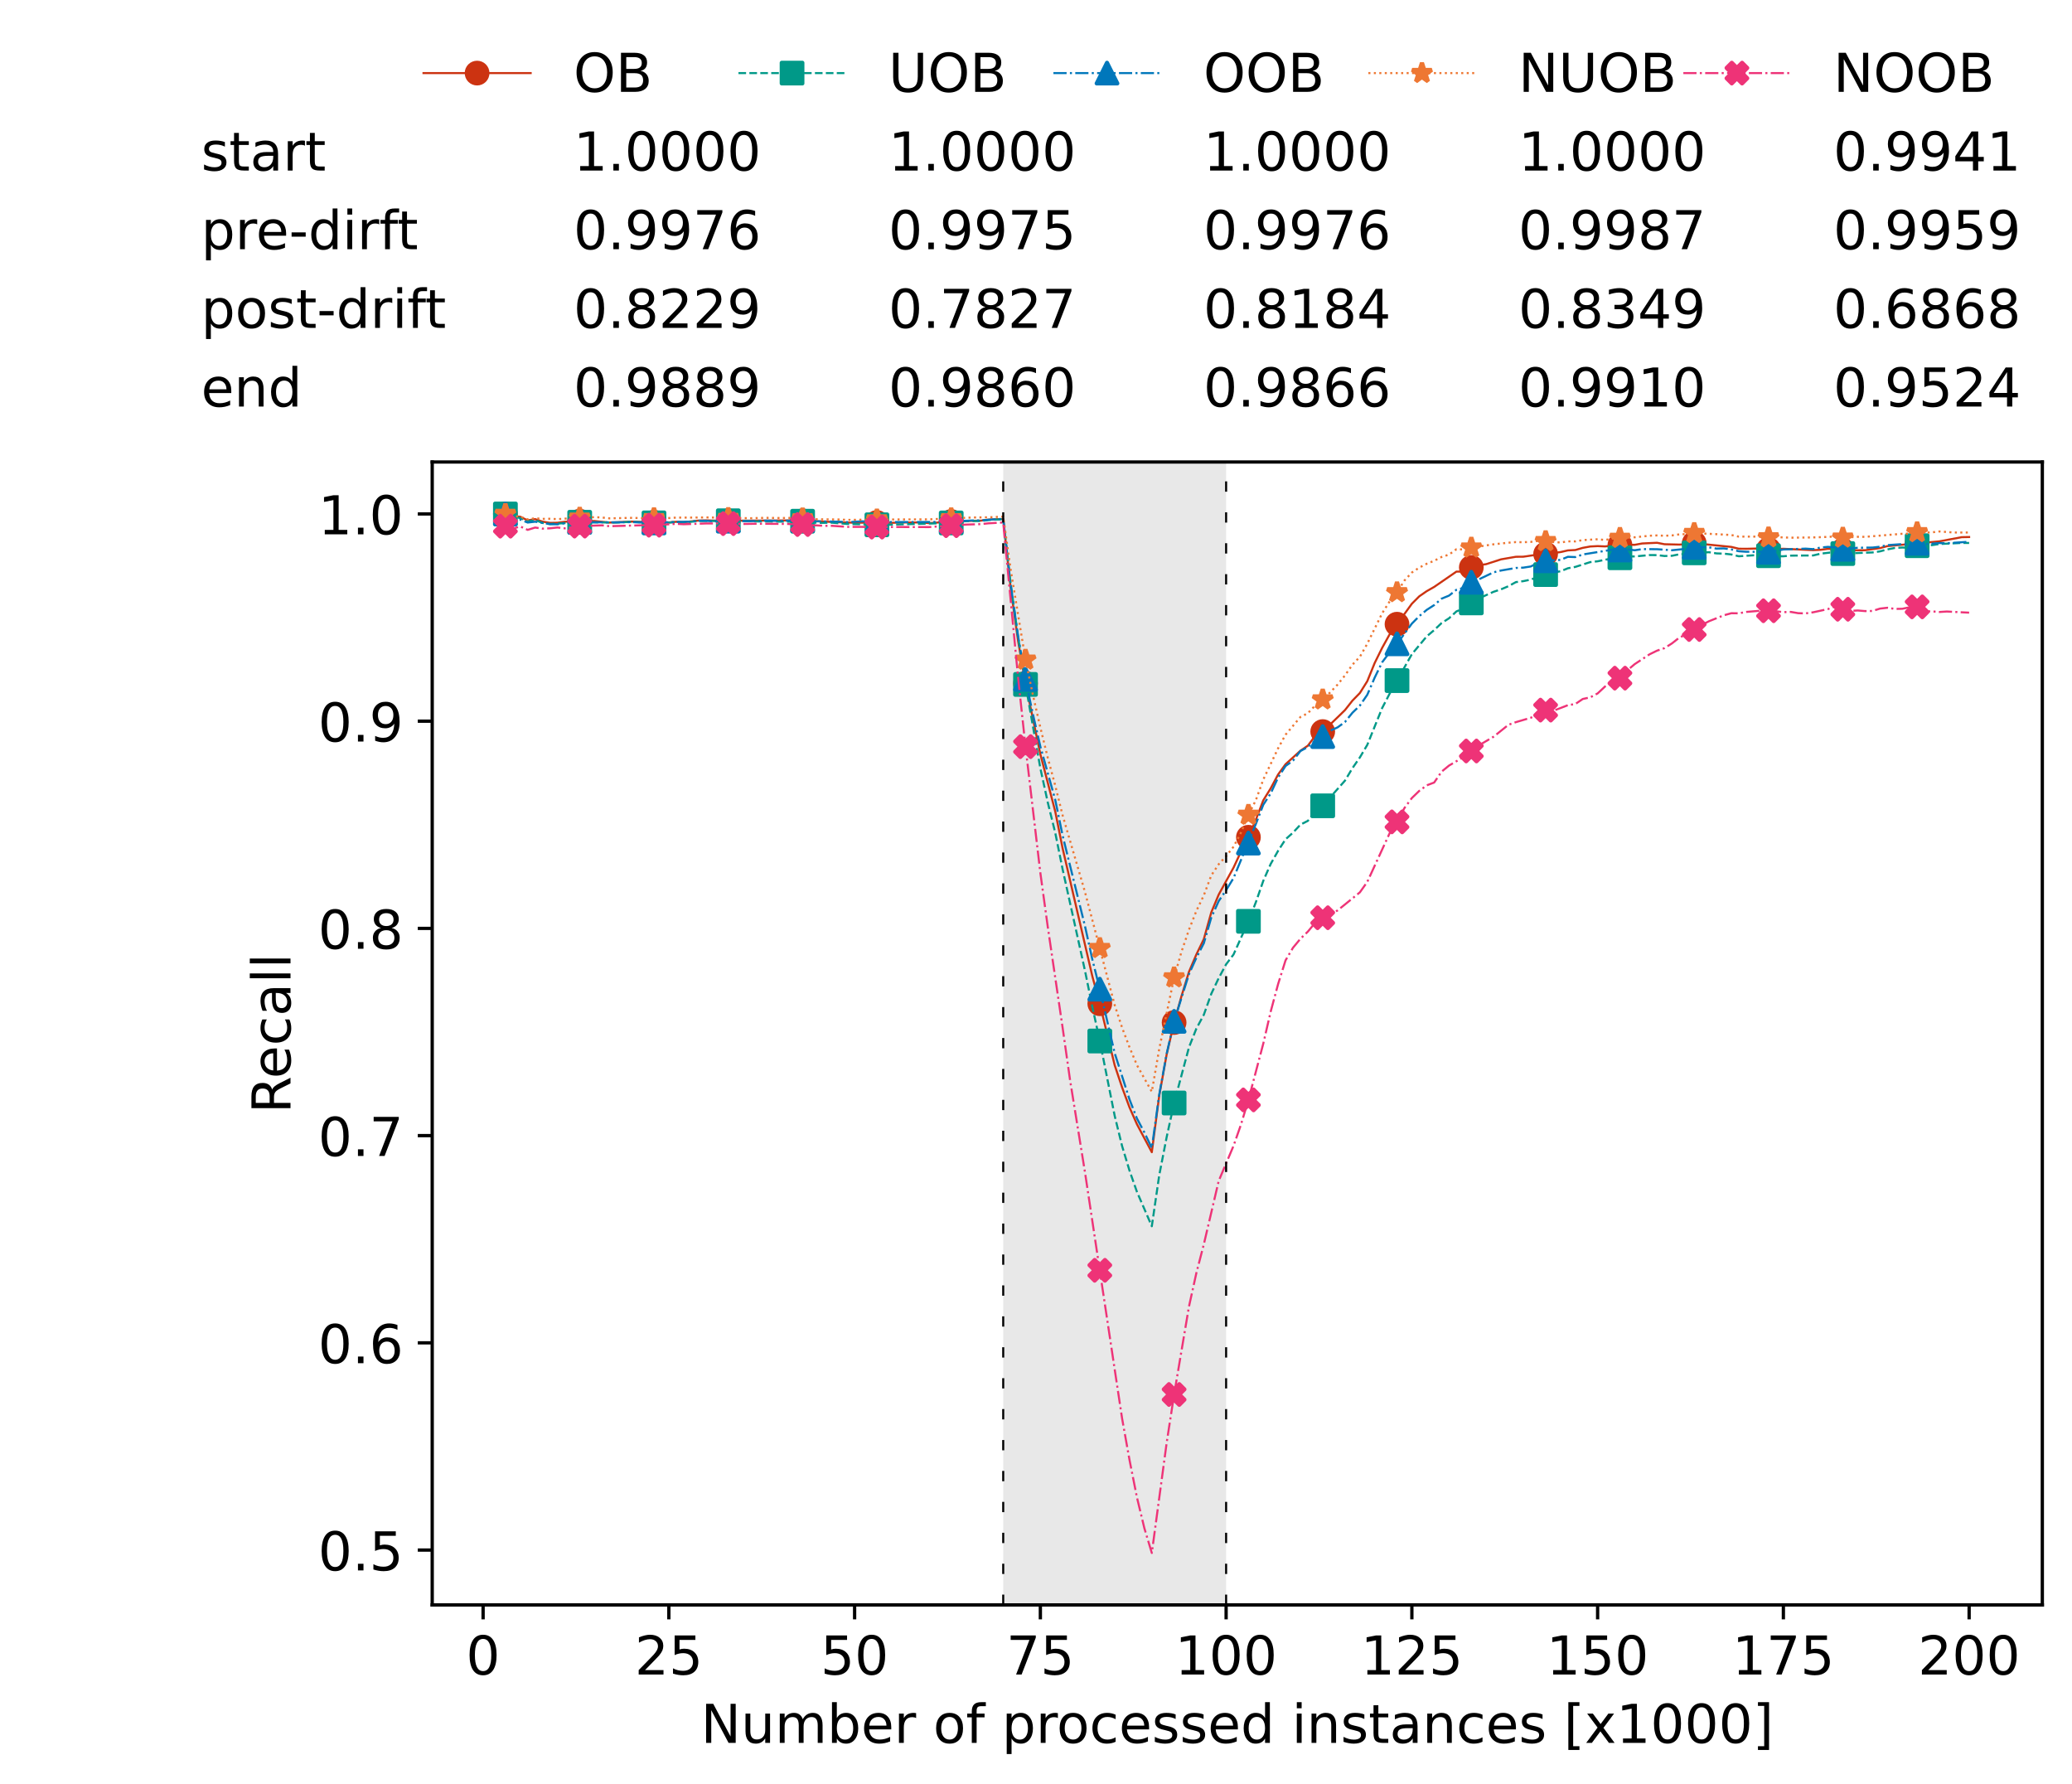 <?xml version="1.0" encoding="utf-8" standalone="no"?>
<!DOCTYPE svg PUBLIC "-//W3C//DTD SVG 1.1//EN"
  "http://www.w3.org/Graphics/SVG/1.1/DTD/svg11.dtd">
<!-- Created with matplotlib (https://matplotlib.org/) -->
<svg height="432.615pt" version="1.1" viewBox="0 0 502.65 432.615" width="502.65pt" xmlns="http://www.w3.org/2000/svg" xmlns:xlink="http://www.w3.org/1999/xlink">
 <defs>
  <style type="text/css">*{stroke-linecap:butt;stroke-linejoin:round;}</style>
 </defs>
 <g id="figure_1">
  <g id="patch_1">
   <path d="M 0 432.615 
L 502.65 432.615 
L 502.65 0 
L 0 0 
z
" style="fill:#ffffff;"/>
  </g>
  <g id="axes_1">
   <g id="patch_2">
    <path d="M 104.85 389.252 
L 495.45 389.252 
L 495.45 112.052 
L 104.85 112.052 
z
" style="fill:#ffffff;"/>
   </g>
   <g id="patch_3">
    <path clip-path="url(#pd842e64780)" d="M 297.446 389.252 
L 297.446 112.052 
L 243.372 112.052 
L 243.372 389.252 
z
" style="fill:#d3d3d3;opacity:0.5;"/>
   </g>
   <g id="matplotlib.axis_1">
    <g id="xtick_1">
     <g id="line2d_1">
      <defs>
       <path d="M 0 0 
L 0 3.5 
" id="m8f841f0852" style="stroke:#000000;stroke-width:0.8;"/>
      </defs>
      <g>
       <use style="stroke:#000000;stroke-width:0.8;" x="117.197" xlink:href="#m8f841f0852" y="389.252"/>
      </g>
     </g>
     <g id="text_1">
      <!-- 0 -->
      <g transform="translate(113.061 406.13)scale(0.13 -0.13)">
       <defs>
        <path d="M 31.781 66.406 
Q 24.172 66.406 20.328 58.906 
Q 16.5 51.422 16.5 36.375 
Q 16.5 21.391 20.328 13.891 
Q 24.172 6.391 31.781 6.391 
Q 39.453 6.391 43.281 13.891 
Q 47.125 21.391 47.125 36.375 
Q 47.125 51.422 43.281 58.906 
Q 39.453 66.406 31.781 66.406 
z
M 31.781 74.219 
Q 44.047 74.219 50.516 64.516 
Q 56.984 54.828 56.984 36.375 
Q 56.984 17.969 50.516 8.266 
Q 44.047 -1.422 31.781 -1.422 
Q 19.531 -1.422 13.062 8.266 
Q 6.594 17.969 6.594 36.375 
Q 6.594 54.828 13.062 64.516 
Q 19.531 74.219 31.781 74.219 
z
" id="DejaVuSans-48"/>
       </defs>
       <use xlink:href="#DejaVuSans-48"/>
      </g>
     </g>
    </g>
    <g id="xtick_2">
     <g id="line2d_2">
      <g>
       <use style="stroke:#000000;stroke-width:0.8;" x="162.259" xlink:href="#m8f841f0852" y="389.252"/>
      </g>
     </g>
     <g id="text_2">
      <!-- 25 -->
      <g transform="translate(153.988 406.13)scale(0.13 -0.13)">
       <defs>
        <path d="M 19.188 8.297 
L 53.609 8.297 
L 53.609 0 
L 7.328 0 
L 7.328 8.297 
Q 12.938 14.109 22.625 23.891 
Q 32.328 33.688 34.812 36.531 
Q 39.547 41.844 41.422 45.531 
Q 43.312 49.219 43.312 52.781 
Q 43.312 58.594 39.234 62.25 
Q 35.156 65.922 28.609 65.922 
Q 23.969 65.922 18.812 64.312 
Q 13.672 62.703 7.812 59.422 
L 7.812 69.391 
Q 13.766 71.781 18.938 73 
Q 24.125 74.219 28.422 74.219 
Q 39.75 74.219 46.484 68.547 
Q 53.219 62.891 53.219 53.422 
Q 53.219 48.922 51.531 44.891 
Q 49.859 40.875 45.406 35.406 
Q 44.188 33.984 37.641 27.219 
Q 31.109 20.453 19.188 8.297 
z
" id="DejaVuSans-50"/>
        <path d="M 10.797 72.906 
L 49.516 72.906 
L 49.516 64.594 
L 19.828 64.594 
L 19.828 46.734 
Q 21.969 47.469 24.109 47.828 
Q 26.266 48.188 28.422 48.188 
Q 40.625 48.188 47.75 41.5 
Q 54.891 34.812 54.891 23.391 
Q 54.891 11.625 47.562 5.094 
Q 40.234 -1.422 26.906 -1.422 
Q 22.312 -1.422 17.547 -0.641 
Q 12.797 0.141 7.719 1.703 
L 7.719 11.625 
Q 12.109 9.234 16.797 8.062 
Q 21.484 6.891 26.703 6.891 
Q 35.156 6.891 40.078 11.328 
Q 45.016 15.766 45.016 23.391 
Q 45.016 31 40.078 35.438 
Q 35.156 39.891 26.703 39.891 
Q 22.75 39.891 18.812 39.016 
Q 14.891 38.141 10.797 36.281 
z
" id="DejaVuSans-53"/>
       </defs>
       <use xlink:href="#DejaVuSans-50"/>
       <use x="63.623" xlink:href="#DejaVuSans-53"/>
      </g>
     </g>
    </g>
    <g id="xtick_3">
     <g id="line2d_3">
      <g>
       <use style="stroke:#000000;stroke-width:0.8;" x="207.322" xlink:href="#m8f841f0852" y="389.252"/>
      </g>
     </g>
     <g id="text_3">
      <!-- 50 -->
      <g transform="translate(199.05 406.13)scale(0.13 -0.13)">
       <use xlink:href="#DejaVuSans-53"/>
       <use x="63.623" xlink:href="#DejaVuSans-48"/>
      </g>
     </g>
    </g>
    <g id="xtick_4">
     <g id="line2d_4">
      <g>
       <use style="stroke:#000000;stroke-width:0.8;" x="252.384" xlink:href="#m8f841f0852" y="389.252"/>
      </g>
     </g>
     <g id="text_4">
      <!-- 75 -->
      <g transform="translate(244.113 406.13)scale(0.13 -0.13)">
       <defs>
        <path d="M 8.203 72.906 
L 55.078 72.906 
L 55.078 68.703 
L 28.609 0 
L 18.312 0 
L 43.219 64.594 
L 8.203 64.594 
z
" id="DejaVuSans-55"/>
       </defs>
       <use xlink:href="#DejaVuSans-55"/>
       <use x="63.623" xlink:href="#DejaVuSans-53"/>
      </g>
     </g>
    </g>
    <g id="xtick_5">
     <g id="line2d_5">
      <g>
       <use style="stroke:#000000;stroke-width:0.8;" x="297.446" xlink:href="#m8f841f0852" y="389.252"/>
      </g>
     </g>
     <g id="text_5">
      <!-- 100 -->
      <g transform="translate(285.039 406.13)scale(0.13 -0.13)">
       <defs>
        <path d="M 12.406 8.297 
L 28.516 8.297 
L 28.516 63.922 
L 10.984 60.406 
L 10.984 69.391 
L 28.422 72.906 
L 38.281 72.906 
L 38.281 8.297 
L 54.391 8.297 
L 54.391 0 
L 12.406 0 
z
" id="DejaVuSans-49"/>
       </defs>
       <use xlink:href="#DejaVuSans-49"/>
       <use x="63.623" xlink:href="#DejaVuSans-48"/>
       <use x="127.246" xlink:href="#DejaVuSans-48"/>
      </g>
     </g>
    </g>
    <g id="xtick_6">
     <g id="line2d_6">
      <g>
       <use style="stroke:#000000;stroke-width:0.8;" x="342.509" xlink:href="#m8f841f0852" y="389.252"/>
      </g>
     </g>
     <g id="text_6">
      <!-- 125 -->
      <g transform="translate(330.102 406.13)scale(0.13 -0.13)">
       <use xlink:href="#DejaVuSans-49"/>
       <use x="63.623" xlink:href="#DejaVuSans-50"/>
       <use x="127.246" xlink:href="#DejaVuSans-53"/>
      </g>
     </g>
    </g>
    <g id="xtick_7">
     <g id="line2d_7">
      <g>
       <use style="stroke:#000000;stroke-width:0.8;" x="387.571" xlink:href="#m8f841f0852" y="389.252"/>
      </g>
     </g>
     <g id="text_7">
      <!-- 150 -->
      <g transform="translate(375.164 406.13)scale(0.13 -0.13)">
       <use xlink:href="#DejaVuSans-49"/>
       <use x="63.623" xlink:href="#DejaVuSans-53"/>
       <use x="127.246" xlink:href="#DejaVuSans-48"/>
      </g>
     </g>
    </g>
    <g id="xtick_8">
     <g id="line2d_8">
      <g>
       <use style="stroke:#000000;stroke-width:0.8;" x="432.633" xlink:href="#m8f841f0852" y="389.252"/>
      </g>
     </g>
     <g id="text_8">
      <!-- 175 -->
      <g transform="translate(420.226 406.13)scale(0.13 -0.13)">
       <use xlink:href="#DejaVuSans-49"/>
       <use x="63.623" xlink:href="#DejaVuSans-55"/>
       <use x="127.246" xlink:href="#DejaVuSans-53"/>
      </g>
     </g>
    </g>
    <g id="xtick_9">
     <g id="line2d_9">
      <g>
       <use style="stroke:#000000;stroke-width:0.8;" x="477.695" xlink:href="#m8f841f0852" y="389.252"/>
      </g>
     </g>
     <g id="text_9">
      <!-- 200 -->
      <g transform="translate(465.289 406.13)scale(0.13 -0.13)">
       <use xlink:href="#DejaVuSans-50"/>
       <use x="63.623" xlink:href="#DejaVuSans-48"/>
       <use x="127.246" xlink:href="#DejaVuSans-48"/>
      </g>
     </g>
    </g>
    <g id="text_10">
     <!-- Number of processed instances [x1000] -->
     <g transform="translate(170.025 422.711)scale(0.13 -0.13)">
      <defs>
       <path d="M 9.812 72.906 
L 23.094 72.906 
L 55.422 11.922 
L 55.422 72.906 
L 64.984 72.906 
L 64.984 0 
L 51.703 0 
L 19.391 60.984 
L 19.391 0 
L 9.812 0 
z
" id="DejaVuSans-78"/>
       <path d="M 8.5 21.578 
L 8.5 54.688 
L 17.484 54.688 
L 17.484 21.922 
Q 17.484 14.156 20.5 10.266 
Q 23.531 6.391 29.594 6.391 
Q 36.859 6.391 41.078 11.031 
Q 45.312 15.672 45.312 23.688 
L 45.312 54.688 
L 54.297 54.688 
L 54.297 0 
L 45.312 0 
L 45.312 8.406 
Q 42.047 3.422 37.719 1 
Q 33.406 -1.422 27.688 -1.422 
Q 18.266 -1.422 13.375 4.438 
Q 8.5 10.297 8.5 21.578 
z
M 31.109 56 
z
" id="DejaVuSans-117"/>
       <path d="M 52 44.188 
Q 55.375 50.25 60.062 53.125 
Q 64.75 56 71.094 56 
Q 79.641 56 84.281 50.016 
Q 88.922 44.047 88.922 33.016 
L 88.922 0 
L 79.891 0 
L 79.891 32.719 
Q 79.891 40.578 77.094 44.375 
Q 74.312 48.188 68.609 48.188 
Q 61.625 48.188 57.562 43.547 
Q 53.516 38.922 53.516 30.906 
L 53.516 0 
L 44.484 0 
L 44.484 32.719 
Q 44.484 40.625 41.703 44.406 
Q 38.922 48.188 33.109 48.188 
Q 26.219 48.188 22.156 43.531 
Q 18.109 38.875 18.109 30.906 
L 18.109 0 
L 9.078 0 
L 9.078 54.688 
L 18.109 54.688 
L 18.109 46.188 
Q 21.188 51.219 25.484 53.609 
Q 29.781 56 35.688 56 
Q 41.656 56 45.828 52.969 
Q 50 49.953 52 44.188 
z
" id="DejaVuSans-109"/>
       <path d="M 48.688 27.297 
Q 48.688 37.203 44.609 42.844 
Q 40.531 48.484 33.406 48.484 
Q 26.266 48.484 22.188 42.844 
Q 18.109 37.203 18.109 27.297 
Q 18.109 17.391 22.188 11.75 
Q 26.266 6.109 33.406 6.109 
Q 40.531 6.109 44.609 11.75 
Q 48.688 17.391 48.688 27.297 
z
M 18.109 46.391 
Q 20.953 51.266 25.266 53.625 
Q 29.594 56 35.594 56 
Q 45.562 56 51.781 48.094 
Q 58.016 40.188 58.016 27.297 
Q 58.016 14.406 51.781 6.484 
Q 45.562 -1.422 35.594 -1.422 
Q 29.594 -1.422 25.266 0.953 
Q 20.953 3.328 18.109 8.203 
L 18.109 0 
L 9.078 0 
L 9.078 75.984 
L 18.109 75.984 
z
" id="DejaVuSans-98"/>
       <path d="M 56.203 29.594 
L 56.203 25.203 
L 14.891 25.203 
Q 15.484 15.922 20.484 11.062 
Q 25.484 6.203 34.422 6.203 
Q 39.594 6.203 44.453 7.469 
Q 49.312 8.734 54.109 11.281 
L 54.109 2.781 
Q 49.266 0.734 44.188 -0.344 
Q 39.109 -1.422 33.891 -1.422 
Q 20.797 -1.422 13.156 6.188 
Q 5.516 13.812 5.516 26.812 
Q 5.516 40.234 12.766 48.109 
Q 20.016 56 32.328 56 
Q 43.359 56 49.781 48.891 
Q 56.203 41.797 56.203 29.594 
z
M 47.219 32.234 
Q 47.125 39.594 43.094 43.984 
Q 39.062 48.391 32.422 48.391 
Q 24.906 48.391 20.391 44.141 
Q 15.875 39.891 15.188 32.172 
z
" id="DejaVuSans-101"/>
       <path d="M 41.109 46.297 
Q 39.594 47.172 37.812 47.578 
Q 36.031 48 33.891 48 
Q 26.266 48 22.188 43.047 
Q 18.109 38.094 18.109 28.812 
L 18.109 0 
L 9.078 0 
L 9.078 54.688 
L 18.109 54.688 
L 18.109 46.188 
Q 20.953 51.172 25.484 53.578 
Q 30.031 56 36.531 56 
Q 37.453 56 38.578 55.875 
Q 39.703 55.766 41.062 55.516 
z
" id="DejaVuSans-114"/>
       <path id="DejaVuSans-32"/>
       <path d="M 30.609 48.391 
Q 23.391 48.391 19.188 42.75 
Q 14.984 37.109 14.984 27.297 
Q 14.984 17.484 19.156 11.844 
Q 23.344 6.203 30.609 6.203 
Q 37.797 6.203 41.984 11.859 
Q 46.188 17.531 46.188 27.297 
Q 46.188 37.016 41.984 42.703 
Q 37.797 48.391 30.609 48.391 
z
M 30.609 56 
Q 42.328 56 49.016 48.375 
Q 55.719 40.766 55.719 27.297 
Q 55.719 13.875 49.016 6.219 
Q 42.328 -1.422 30.609 -1.422 
Q 18.844 -1.422 12.172 6.219 
Q 5.516 13.875 5.516 27.297 
Q 5.516 40.766 12.172 48.375 
Q 18.844 56 30.609 56 
z
" id="DejaVuSans-111"/>
       <path d="M 37.109 75.984 
L 37.109 68.5 
L 28.516 68.5 
Q 23.688 68.5 21.797 66.547 
Q 19.922 64.594 19.922 59.516 
L 19.922 54.688 
L 34.719 54.688 
L 34.719 47.703 
L 19.922 47.703 
L 19.922 0 
L 10.891 0 
L 10.891 47.703 
L 2.297 47.703 
L 2.297 54.688 
L 10.891 54.688 
L 10.891 58.5 
Q 10.891 67.625 15.141 71.797 
Q 19.391 75.984 28.609 75.984 
z
" id="DejaVuSans-102"/>
       <path d="M 18.109 8.203 
L 18.109 -20.797 
L 9.078 -20.797 
L 9.078 54.688 
L 18.109 54.688 
L 18.109 46.391 
Q 20.953 51.266 25.266 53.625 
Q 29.594 56 35.594 56 
Q 45.562 56 51.781 48.094 
Q 58.016 40.188 58.016 27.297 
Q 58.016 14.406 51.781 6.484 
Q 45.562 -1.422 35.594 -1.422 
Q 29.594 -1.422 25.266 0.953 
Q 20.953 3.328 18.109 8.203 
z
M 48.688 27.297 
Q 48.688 37.203 44.609 42.844 
Q 40.531 48.484 33.406 48.484 
Q 26.266 48.484 22.188 42.844 
Q 18.109 37.203 18.109 27.297 
Q 18.109 17.391 22.188 11.75 
Q 26.266 6.109 33.406 6.109 
Q 40.531 6.109 44.609 11.75 
Q 48.688 17.391 48.688 27.297 
z
" id="DejaVuSans-112"/>
       <path d="M 48.781 52.594 
L 48.781 44.188 
Q 44.969 46.297 41.141 47.344 
Q 37.312 48.391 33.406 48.391 
Q 24.656 48.391 19.812 42.844 
Q 14.984 37.312 14.984 27.297 
Q 14.984 17.281 19.812 11.734 
Q 24.656 6.203 33.406 6.203 
Q 37.312 6.203 41.141 7.25 
Q 44.969 8.297 48.781 10.406 
L 48.781 2.094 
Q 45.016 0.344 40.984 -0.531 
Q 36.969 -1.422 32.422 -1.422 
Q 20.062 -1.422 12.781 6.344 
Q 5.516 14.109 5.516 27.297 
Q 5.516 40.672 12.859 48.328 
Q 20.219 56 33.016 56 
Q 37.156 56 41.109 55.141 
Q 45.062 54.297 48.781 52.594 
z
" id="DejaVuSans-99"/>
       <path d="M 44.281 53.078 
L 44.281 44.578 
Q 40.484 46.531 36.375 47.5 
Q 32.281 48.484 27.875 48.484 
Q 21.188 48.484 17.844 46.438 
Q 14.5 44.391 14.5 40.281 
Q 14.5 37.156 16.891 35.375 
Q 19.281 33.594 26.516 31.984 
L 29.594 31.297 
Q 39.156 29.25 43.188 25.516 
Q 47.219 21.781 47.219 15.094 
Q 47.219 7.469 41.188 3.016 
Q 35.156 -1.422 24.609 -1.422 
Q 20.219 -1.422 15.453 -0.562 
Q 10.688 0.297 5.422 2 
L 5.422 11.281 
Q 10.406 8.688 15.234 7.391 
Q 20.062 6.109 24.812 6.109 
Q 31.156 6.109 34.562 8.281 
Q 37.984 10.453 37.984 14.406 
Q 37.984 18.062 35.516 20.016 
Q 33.062 21.969 24.703 23.781 
L 21.578 24.516 
Q 13.234 26.266 9.516 29.906 
Q 5.812 33.547 5.812 39.891 
Q 5.812 47.609 11.281 51.797 
Q 16.75 56 26.812 56 
Q 31.781 56 36.172 55.266 
Q 40.578 54.547 44.281 53.078 
z
" id="DejaVuSans-115"/>
       <path d="M 45.406 46.391 
L 45.406 75.984 
L 54.391 75.984 
L 54.391 0 
L 45.406 0 
L 45.406 8.203 
Q 42.578 3.328 38.25 0.953 
Q 33.938 -1.422 27.875 -1.422 
Q 17.969 -1.422 11.734 6.484 
Q 5.516 14.406 5.516 27.297 
Q 5.516 40.188 11.734 48.094 
Q 17.969 56 27.875 56 
Q 33.938 56 38.25 53.625 
Q 42.578 51.266 45.406 46.391 
z
M 14.797 27.297 
Q 14.797 17.391 18.875 11.75 
Q 22.953 6.109 30.078 6.109 
Q 37.203 6.109 41.297 11.75 
Q 45.406 17.391 45.406 27.297 
Q 45.406 37.203 41.297 42.844 
Q 37.203 48.484 30.078 48.484 
Q 22.953 48.484 18.875 42.844 
Q 14.797 37.203 14.797 27.297 
z
" id="DejaVuSans-100"/>
       <path d="M 9.422 54.688 
L 18.406 54.688 
L 18.406 0 
L 9.422 0 
z
M 9.422 75.984 
L 18.406 75.984 
L 18.406 64.594 
L 9.422 64.594 
z
" id="DejaVuSans-105"/>
       <path d="M 54.891 33.016 
L 54.891 0 
L 45.906 0 
L 45.906 32.719 
Q 45.906 40.484 42.875 44.328 
Q 39.844 48.188 33.797 48.188 
Q 26.516 48.188 22.312 43.547 
Q 18.109 38.922 18.109 30.906 
L 18.109 0 
L 9.078 0 
L 9.078 54.688 
L 18.109 54.688 
L 18.109 46.188 
Q 21.344 51.125 25.703 53.562 
Q 30.078 56 35.797 56 
Q 45.219 56 50.047 50.172 
Q 54.891 44.344 54.891 33.016 
z
" id="DejaVuSans-110"/>
       <path d="M 18.312 70.219 
L 18.312 54.688 
L 36.812 54.688 
L 36.812 47.703 
L 18.312 47.703 
L 18.312 18.016 
Q 18.312 11.328 20.141 9.422 
Q 21.969 7.516 27.594 7.516 
L 36.812 7.516 
L 36.812 0 
L 27.594 0 
Q 17.188 0 13.234 3.875 
Q 9.281 7.766 9.281 18.016 
L 9.281 47.703 
L 2.688 47.703 
L 2.688 54.688 
L 9.281 54.688 
L 9.281 70.219 
z
" id="DejaVuSans-116"/>
       <path d="M 34.281 27.484 
Q 23.391 27.484 19.188 25 
Q 14.984 22.516 14.984 16.5 
Q 14.984 11.719 18.141 8.906 
Q 21.297 6.109 26.703 6.109 
Q 34.188 6.109 38.703 11.406 
Q 43.219 16.703 43.219 25.484 
L 43.219 27.484 
z
M 52.203 31.203 
L 52.203 0 
L 43.219 0 
L 43.219 8.297 
Q 40.141 3.328 35.547 0.953 
Q 30.953 -1.422 24.312 -1.422 
Q 15.922 -1.422 10.953 3.297 
Q 6 8.016 6 15.922 
Q 6 25.141 12.172 29.828 
Q 18.359 34.516 30.609 34.516 
L 43.219 34.516 
L 43.219 35.406 
Q 43.219 41.609 39.141 45 
Q 35.062 48.391 27.688 48.391 
Q 23 48.391 18.547 47.266 
Q 14.109 46.141 10.016 43.891 
L 10.016 52.203 
Q 14.938 54.109 19.578 55.047 
Q 24.219 56 28.609 56 
Q 40.484 56 46.344 49.844 
Q 52.203 43.703 52.203 31.203 
z
" id="DejaVuSans-97"/>
       <path d="M 8.594 75.984 
L 29.297 75.984 
L 29.297 69 
L 17.578 69 
L 17.578 -6.203 
L 29.297 -6.203 
L 29.297 -13.188 
L 8.594 -13.188 
z
" id="DejaVuSans-91"/>
       <path d="M 54.891 54.688 
L 35.109 28.078 
L 55.906 0 
L 45.312 0 
L 29.391 21.484 
L 13.484 0 
L 2.875 0 
L 24.125 28.609 
L 4.688 54.688 
L 15.281 54.688 
L 29.781 35.203 
L 44.281 54.688 
z
" id="DejaVuSans-120"/>
       <path d="M 30.422 75.984 
L 30.422 -13.188 
L 9.719 -13.188 
L 9.719 -6.203 
L 21.391 -6.203 
L 21.391 69 
L 9.719 69 
L 9.719 75.984 
z
" id="DejaVuSans-93"/>
      </defs>
      <use xlink:href="#DejaVuSans-78"/>
      <use x="74.805" xlink:href="#DejaVuSans-117"/>
      <use x="138.184" xlink:href="#DejaVuSans-109"/>
      <use x="235.596" xlink:href="#DejaVuSans-98"/>
      <use x="299.072" xlink:href="#DejaVuSans-101"/>
      <use x="360.596" xlink:href="#DejaVuSans-114"/>
      <use x="401.709" xlink:href="#DejaVuSans-32"/>
      <use x="433.496" xlink:href="#DejaVuSans-111"/>
      <use x="494.678" xlink:href="#DejaVuSans-102"/>
      <use x="529.883" xlink:href="#DejaVuSans-32"/>
      <use x="561.67" xlink:href="#DejaVuSans-112"/>
      <use x="625.146" xlink:href="#DejaVuSans-114"/>
      <use x="664.01" xlink:href="#DejaVuSans-111"/>
      <use x="725.191" xlink:href="#DejaVuSans-99"/>
      <use x="780.172" xlink:href="#DejaVuSans-101"/>
      <use x="841.695" xlink:href="#DejaVuSans-115"/>
      <use x="893.795" xlink:href="#DejaVuSans-115"/>
      <use x="945.895" xlink:href="#DejaVuSans-101"/>
      <use x="1007.418" xlink:href="#DejaVuSans-100"/>
      <use x="1070.895" xlink:href="#DejaVuSans-32"/>
      <use x="1102.682" xlink:href="#DejaVuSans-105"/>
      <use x="1130.465" xlink:href="#DejaVuSans-110"/>
      <use x="1193.844" xlink:href="#DejaVuSans-115"/>
      <use x="1245.943" xlink:href="#DejaVuSans-116"/>
      <use x="1285.152" xlink:href="#DejaVuSans-97"/>
      <use x="1346.432" xlink:href="#DejaVuSans-110"/>
      <use x="1409.811" xlink:href="#DejaVuSans-99"/>
      <use x="1464.791" xlink:href="#DejaVuSans-101"/>
      <use x="1526.314" xlink:href="#DejaVuSans-115"/>
      <use x="1578.414" xlink:href="#DejaVuSans-32"/>
      <use x="1610.201" xlink:href="#DejaVuSans-91"/>
      <use x="1649.215" xlink:href="#DejaVuSans-120"/>
      <use x="1708.395" xlink:href="#DejaVuSans-49"/>
      <use x="1772.018" xlink:href="#DejaVuSans-48"/>
      <use x="1835.641" xlink:href="#DejaVuSans-48"/>
      <use x="1899.264" xlink:href="#DejaVuSans-48"/>
      <use x="1962.887" xlink:href="#DejaVuSans-93"/>
     </g>
    </g>
   </g>
   <g id="matplotlib.axis_2">
    <g id="ytick_1">
     <g id="line2d_10">
      <defs>
       <path d="M 0 0 
L -3.5 0 
" id="m34cb73f946" style="stroke:#000000;stroke-width:0.8;"/>
      </defs>
      <g>
       <use style="stroke:#000000;stroke-width:0.8;" x="104.85" xlink:href="#m34cb73f946" y="375.94"/>
      </g>
     </g>
     <g id="text_11">
      <!-- 0.5 -->
      <g transform="translate(77.176 380.879)scale(0.13 -0.13)">
       <defs>
        <path d="M 10.688 12.406 
L 21 12.406 
L 21 0 
L 10.688 0 
z
" id="DejaVuSans-46"/>
       </defs>
       <use xlink:href="#DejaVuSans-48"/>
       <use x="63.623" xlink:href="#DejaVuSans-46"/>
       <use x="95.41" xlink:href="#DejaVuSans-53"/>
      </g>
     </g>
    </g>
    <g id="ytick_2">
     <g id="line2d_11">
      <g>
       <use style="stroke:#000000;stroke-width:0.8;" x="104.85" xlink:href="#m34cb73f946" y="325.682"/>
      </g>
     </g>
     <g id="text_12">
      <!-- 0.6 -->
      <g transform="translate(77.176 330.621)scale(0.13 -0.13)">
       <defs>
        <path d="M 33.016 40.375 
Q 26.375 40.375 22.484 35.828 
Q 18.609 31.297 18.609 23.391 
Q 18.609 15.531 22.484 10.953 
Q 26.375 6.391 33.016 6.391 
Q 39.656 6.391 43.531 10.953 
Q 47.406 15.531 47.406 23.391 
Q 47.406 31.297 43.531 35.828 
Q 39.656 40.375 33.016 40.375 
z
M 52.594 71.297 
L 52.594 62.312 
Q 48.875 64.062 45.094 64.984 
Q 41.312 65.922 37.594 65.922 
Q 27.828 65.922 22.672 59.328 
Q 17.531 52.734 16.797 39.406 
Q 19.672 43.656 24.016 45.922 
Q 28.375 48.188 33.594 48.188 
Q 44.578 48.188 50.953 41.516 
Q 57.328 34.859 57.328 23.391 
Q 57.328 12.156 50.688 5.359 
Q 44.047 -1.422 33.016 -1.422 
Q 20.359 -1.422 13.672 8.266 
Q 6.984 17.969 6.984 36.375 
Q 6.984 53.656 15.188 63.938 
Q 23.391 74.219 37.203 74.219 
Q 40.922 74.219 44.703 73.484 
Q 48.484 72.75 52.594 71.297 
z
" id="DejaVuSans-54"/>
       </defs>
       <use xlink:href="#DejaVuSans-48"/>
       <use x="63.623" xlink:href="#DejaVuSans-46"/>
       <use x="95.41" xlink:href="#DejaVuSans-54"/>
      </g>
     </g>
    </g>
    <g id="ytick_3">
     <g id="line2d_12">
      <g>
       <use style="stroke:#000000;stroke-width:0.8;" x="104.85" xlink:href="#m34cb73f946" y="275.425"/>
      </g>
     </g>
     <g id="text_13">
      <!-- 0.7 -->
      <g transform="translate(77.176 280.364)scale(0.13 -0.13)">
       <use xlink:href="#DejaVuSans-48"/>
       <use x="63.623" xlink:href="#DejaVuSans-46"/>
       <use x="95.41" xlink:href="#DejaVuSans-55"/>
      </g>
     </g>
    </g>
    <g id="ytick_4">
     <g id="line2d_13">
      <g>
       <use style="stroke:#000000;stroke-width:0.8;" x="104.85" xlink:href="#m34cb73f946" y="225.167"/>
      </g>
     </g>
     <g id="text_14">
      <!-- 0.8 -->
      <g transform="translate(77.176 230.106)scale(0.13 -0.13)">
       <defs>
        <path d="M 31.781 34.625 
Q 24.75 34.625 20.719 30.859 
Q 16.703 27.094 16.703 20.516 
Q 16.703 13.922 20.719 10.156 
Q 24.75 6.391 31.781 6.391 
Q 38.812 6.391 42.859 10.172 
Q 46.922 13.969 46.922 20.516 
Q 46.922 27.094 42.891 30.859 
Q 38.875 34.625 31.781 34.625 
z
M 21.922 38.812 
Q 15.578 40.375 12.031 44.719 
Q 8.5 49.078 8.5 55.328 
Q 8.5 64.062 14.719 69.141 
Q 20.953 74.219 31.781 74.219 
Q 42.672 74.219 48.875 69.141 
Q 55.078 64.062 55.078 55.328 
Q 55.078 49.078 51.531 44.719 
Q 48 40.375 41.703 38.812 
Q 48.828 37.156 52.797 32.312 
Q 56.781 27.484 56.781 20.516 
Q 56.781 9.906 50.312 4.234 
Q 43.844 -1.422 31.781 -1.422 
Q 19.734 -1.422 13.25 4.234 
Q 6.781 9.906 6.781 20.516 
Q 6.781 27.484 10.781 32.312 
Q 14.797 37.156 21.922 38.812 
z
M 18.312 54.391 
Q 18.312 48.734 21.844 45.562 
Q 25.391 42.391 31.781 42.391 
Q 38.141 42.391 41.719 45.562 
Q 45.312 48.734 45.312 54.391 
Q 45.312 60.062 41.719 63.234 
Q 38.141 66.406 31.781 66.406 
Q 25.391 66.406 21.844 63.234 
Q 18.312 60.062 18.312 54.391 
z
" id="DejaVuSans-56"/>
       </defs>
       <use xlink:href="#DejaVuSans-48"/>
       <use x="63.623" xlink:href="#DejaVuSans-46"/>
       <use x="95.41" xlink:href="#DejaVuSans-56"/>
      </g>
     </g>
    </g>
    <g id="ytick_5">
     <g id="line2d_14">
      <g>
       <use style="stroke:#000000;stroke-width:0.8;" x="104.85" xlink:href="#m34cb73f946" y="174.909"/>
      </g>
     </g>
     <g id="text_15">
      <!-- 0.9 -->
      <g transform="translate(77.176 179.848)scale(0.13 -0.13)">
       <defs>
        <path d="M 10.984 1.516 
L 10.984 10.5 
Q 14.703 8.734 18.5 7.812 
Q 22.312 6.891 25.984 6.891 
Q 35.75 6.891 40.891 13.453 
Q 46.047 20.016 46.781 33.406 
Q 43.953 29.203 39.594 26.953 
Q 35.25 24.703 29.984 24.703 
Q 19.047 24.703 12.672 31.312 
Q 6.297 37.938 6.297 49.422 
Q 6.297 60.641 12.938 67.422 
Q 19.578 74.219 30.609 74.219 
Q 43.266 74.219 49.922 64.516 
Q 56.594 54.828 56.594 36.375 
Q 56.594 19.141 48.406 8.859 
Q 40.234 -1.422 26.422 -1.422 
Q 22.703 -1.422 18.891 -0.688 
Q 15.094 0.047 10.984 1.516 
z
M 30.609 32.422 
Q 37.25 32.422 41.125 36.953 
Q 45.016 41.5 45.016 49.422 
Q 45.016 57.281 41.125 61.844 
Q 37.25 66.406 30.609 66.406 
Q 23.969 66.406 20.094 61.844 
Q 16.219 57.281 16.219 49.422 
Q 16.219 41.5 20.094 36.953 
Q 23.969 32.422 30.609 32.422 
z
" id="DejaVuSans-57"/>
       </defs>
       <use xlink:href="#DejaVuSans-48"/>
       <use x="63.623" xlink:href="#DejaVuSans-46"/>
       <use x="95.41" xlink:href="#DejaVuSans-57"/>
      </g>
     </g>
    </g>
    <g id="ytick_6">
     <g id="line2d_15">
      <g>
       <use style="stroke:#000000;stroke-width:0.8;" x="104.85" xlink:href="#m34cb73f946" y="124.652"/>
      </g>
     </g>
     <g id="text_16">
      <!-- 1.0 -->
      <g transform="translate(77.176 129.591)scale(0.13 -0.13)">
       <use xlink:href="#DejaVuSans-49"/>
       <use x="63.623" xlink:href="#DejaVuSans-46"/>
       <use x="95.41" xlink:href="#DejaVuSans-48"/>
      </g>
     </g>
    </g>
    <g id="text_17">
     <!-- Recall -->
     <g transform="translate(70.472 270.044)rotate(-90)scale(0.13 -0.13)">
      <defs>
       <path d="M 44.391 34.188 
Q 47.562 33.109 50.562 29.594 
Q 53.562 26.078 56.594 19.922 
L 66.609 0 
L 56 0 
L 46.688 18.703 
Q 43.062 26.031 39.672 28.422 
Q 36.281 30.812 30.422 30.812 
L 19.672 30.812 
L 19.672 0 
L 9.812 0 
L 9.812 72.906 
L 32.078 72.906 
Q 44.578 72.906 50.734 67.672 
Q 56.891 62.453 56.891 51.906 
Q 56.891 45.016 53.688 40.469 
Q 50.484 35.938 44.391 34.188 
z
M 19.672 64.797 
L 19.672 38.922 
L 32.078 38.922 
Q 39.203 38.922 42.844 42.219 
Q 46.484 45.516 46.484 51.906 
Q 46.484 58.297 42.844 61.547 
Q 39.203 64.797 32.078 64.797 
z
" id="DejaVuSans-82"/>
       <path d="M 9.422 75.984 
L 18.406 75.984 
L 18.406 0 
L 9.422 0 
z
" id="DejaVuSans-108"/>
      </defs>
      <use xlink:href="#DejaVuSans-82"/>
      <use x="64.982" xlink:href="#DejaVuSans-101"/>
      <use x="126.506" xlink:href="#DejaVuSans-99"/>
      <use x="181.486" xlink:href="#DejaVuSans-97"/>
      <use x="242.766" xlink:href="#DejaVuSans-108"/>
      <use x="270.549" xlink:href="#DejaVuSans-108"/>
     </g>
    </g>
   </g>
   <g id="line2d_16"/>
   <g id="line2d_17"/>
   <g id="line2d_18"/>
   <g id="line2d_19"/>
   <g id="line2d_20"/>
   <g id="line2d_21">
    <path clip-path="url(#pd842e64780)" d="M 122.605 124.652 
L 124.407 125.17 
L 126.21 125.328 
L 128.012 126.217 
L 129.815 125.904 
L 131.617 126.51 
L 133.419 126.816 
L 135.222 126.783 
L 137.024 126.546 
L 140.629 126.393 
L 144.234 126.37 
L 147.839 126.742 
L 153.247 126.504 
L 156.852 126.612 
L 162.259 126.709 
L 164.062 126.548 
L 165.864 126.647 
L 169.469 126.253 
L 171.272 126.208 
L 174.877 126.303 
L 191.099 126.224 
L 192.902 126.175 
L 194.704 126.321 
L 198.309 126.427 
L 203.717 126.676 
L 207.322 126.78 
L 212.729 126.728 
L 216.334 126.795 
L 219.939 126.712 
L 223.544 126.714 
L 225.347 126.876 
L 232.557 126.383 
L 237.964 126.27 
L 239.767 126.025 
L 243.372 125.87 
L 245.174 142.587 
L 246.976 155.447 
L 248.779 165.738 
L 252.384 182.925 
L 255.989 196.792 
L 257.791 205.803 
L 265.001 236.811 
L 266.804 243.439 
L 270.409 258.338 
L 272.211 263.727 
L 274.014 268.592 
L 275.816 272.673 
L 279.421 279.447 
L 281.224 265.731 
L 283.026 255.723 
L 284.829 247.996 
L 286.631 241.555 
L 288.434 235.699 
L 290.236 231.473 
L 292.039 227.763 
L 293.841 221.296 
L 295.644 216.978 
L 299.249 210.427 
L 301.051 206.541 
L 302.854 203.06 
L 304.656 198.81 
L 306.459 194.113 
L 308.261 191.202 
L 310.064 187.829 
L 311.866 185.347 
L 315.471 182.08 
L 317.274 180.855 
L 319.076 178.454 
L 320.879 177.432 
L 324.484 173.974 
L 326.286 172.214 
L 328.089 169.928 
L 329.891 168.083 
L 331.694 165.204 
L 333.496 160.779 
L 335.299 157.127 
L 337.101 153.873 
L 342.509 146.424 
L 344.311 144.62 
L 346.114 143.373 
L 347.916 142.348 
L 353.324 138.627 
L 355.126 138.647 
L 356.928 137.615 
L 358.731 137.1 
L 360.533 136.826 
L 364.138 135.66 
L 367.743 135.035 
L 369.546 135.018 
L 373.151 134.492 
L 376.756 134.146 
L 378.558 133.898 
L 380.361 133.491 
L 382.163 133.4 
L 383.966 132.874 
L 385.768 132.543 
L 387.571 132.449 
L 389.373 132.524 
L 392.978 132.145 
L 396.583 132.135 
L 398.386 131.81 
L 401.991 131.642 
L 403.793 131.996 
L 407.398 132.082 
L 409.201 131.968 
L 411.003 131.737 
L 420.016 132.646 
L 421.818 133.084 
L 423.621 133.103 
L 427.226 133.009 
L 429.028 133.262 
L 432.633 133.1 
L 439.843 133.426 
L 441.646 133.344 
L 443.448 133.113 
L 445.251 133.163 
L 447.053 133.46 
L 452.461 133.449 
L 456.066 132.935 
L 457.868 132.451 
L 470.485 131.296 
L 475.893 130.284 
L 477.695 130.247 
L 477.695 130.247 
" style="fill:none;stroke:#cc3311;stroke-linecap:square;stroke-width:0.5;"/>
    <defs>
     <path d="M 0 2.5 
C 0.663 2.5 1.299 2.237 1.768 1.768 
C 2.237 1.299 2.5 0.663 2.5 0 
C 2.5 -0.663 2.237 -1.299 1.768 -1.768 
C 1.299 -2.237 0.663 -2.5 0 -2.5 
C -0.663 -2.5 -1.299 -2.237 -1.768 -1.768 
C -2.237 -1.299 -2.5 -0.663 -2.5 0 
C -2.5 0.663 -2.237 1.299 -1.768 1.768 
C -1.299 2.237 -0.663 2.5 0 2.5 
z
" id="m0bc457c4ed" style="stroke:#cc3311;"/>
    </defs>
    <g clip-path="url(#pd842e64780)">
     <use style="fill:#cc3311;stroke:#cc3311;" x="122.605" xlink:href="#m0bc457c4ed" y="124.652"/>
     <use style="fill:#cc3311;stroke:#cc3311;" x="140.629" xlink:href="#m0bc457c4ed" y="126.393"/>
     <use style="fill:#cc3311;stroke:#cc3311;" x="158.654" xlink:href="#m0bc457c4ed" y="126.663"/>
     <use style="fill:#cc3311;stroke:#cc3311;" x="176.679" xlink:href="#m0bc457c4ed" y="126.302"/>
     <use style="fill:#cc3311;stroke:#cc3311;" x="194.704" xlink:href="#m0bc457c4ed" y="126.321"/>
     <use style="fill:#cc3311;stroke:#cc3311;" x="212.729" xlink:href="#m0bc457c4ed" y="126.728"/>
     <use style="fill:#cc3311;stroke:#cc3311;" x="230.754" xlink:href="#m0bc457c4ed" y="126.484"/>
     <use style="fill:#cc3311;stroke:#cc3311;" x="248.779" xlink:href="#m0bc457c4ed" y="165.738"/>
     <use style="fill:#cc3311;stroke:#cc3311;" x="266.804" xlink:href="#m0bc457c4ed" y="243.439"/>
     <use style="fill:#cc3311;stroke:#cc3311;" x="284.829" xlink:href="#m0bc457c4ed" y="247.996"/>
     <use style="fill:#cc3311;stroke:#cc3311;" x="302.854" xlink:href="#m0bc457c4ed" y="203.06"/>
     <use style="fill:#cc3311;stroke:#cc3311;" x="320.879" xlink:href="#m0bc457c4ed" y="177.432"/>
     <use style="fill:#cc3311;stroke:#cc3311;" x="338.904" xlink:href="#m0bc457c4ed" y="151.387"/>
     <use style="fill:#cc3311;stroke:#cc3311;" x="356.928" xlink:href="#m0bc457c4ed" y="137.615"/>
     <use style="fill:#cc3311;stroke:#cc3311;" x="374.953" xlink:href="#m0bc457c4ed" y="134.369"/>
     <use style="fill:#cc3311;stroke:#cc3311;" x="392.978" xlink:href="#m0bc457c4ed" y="132.145"/>
     <use style="fill:#cc3311;stroke:#cc3311;" x="411.003" xlink:href="#m0bc457c4ed" y="131.737"/>
     <use style="fill:#cc3311;stroke:#cc3311;" x="429.028" xlink:href="#m0bc457c4ed" y="133.262"/>
     <use style="fill:#cc3311;stroke:#cc3311;" x="447.053" xlink:href="#m0bc457c4ed" y="133.46"/>
     <use style="fill:#cc3311;stroke:#cc3311;" x="465.078" xlink:href="#m0bc457c4ed" y="131.752"/>
    </g>
   </g>
   <g id="line2d_22"/>
   <g id="line2d_23"/>
   <g id="line2d_24"/>
   <g id="line2d_25"/>
   <g id="line2d_26">
    <path clip-path="url(#pd842e64780)" d="M 122.605 124.652 
L 126.21 125.659 
L 128.012 126.466 
L 129.815 126.103 
L 131.617 126.839 
L 133.419 127.097 
L 137.024 126.879 
L 140.629 126.666 
L 149.642 126.73 
L 153.247 126.555 
L 158.654 126.811 
L 162.259 126.759 
L 164.062 126.597 
L 165.864 126.746 
L 169.469 126.353 
L 173.074 126.356 
L 180.284 126.379 
L 183.889 126.467 
L 196.507 126.568 
L 198.309 126.826 
L 201.914 126.777 
L 205.519 127.076 
L 214.532 127.291 
L 230.754 126.833 
L 234.359 126.371 
L 237.964 126.369 
L 239.767 126.124 
L 243.372 125.919 
L 245.174 141.556 
L 246.976 154.461 
L 248.779 165.999 
L 252.384 186.349 
L 254.186 194.639 
L 255.989 201.966 
L 257.791 210.877 
L 263.199 235.398 
L 265.001 244.219 
L 266.804 252.48 
L 270.409 270.608 
L 272.211 277.963 
L 274.014 283.931 
L 275.816 289.069 
L 279.421 297.404 
L 281.224 285.02 
L 283.026 275.77 
L 284.829 267.513 
L 288.434 254.012 
L 290.236 249.453 
L 292.039 246.113 
L 293.841 241.042 
L 295.644 237.231 
L 297.446 233.874 
L 299.249 231.493 
L 302.854 223.449 
L 304.656 218.829 
L 306.459 213.647 
L 308.261 209.531 
L 310.064 206.339 
L 311.866 203.554 
L 313.669 201.943 
L 315.471 200.005 
L 317.274 199.085 
L 319.076 196.827 
L 320.879 195.435 
L 326.286 189.32 
L 328.089 186.309 
L 329.891 183.705 
L 331.694 180.649 
L 335.299 171.722 
L 337.101 168.262 
L 342.509 158.656 
L 346.114 154.339 
L 347.916 152.82 
L 349.719 151.111 
L 351.521 149.955 
L 353.324 148.286 
L 355.126 147.548 
L 356.928 146.22 
L 358.731 145.149 
L 362.336 143.527 
L 364.138 142.933 
L 365.941 142.168 
L 367.743 141.182 
L 369.546 140.947 
L 371.348 140.579 
L 373.151 139.885 
L 376.756 138.858 
L 378.558 138.562 
L 380.361 137.822 
L 382.163 137.493 
L 385.768 136.335 
L 387.571 136.131 
L 391.176 135.396 
L 392.978 135.273 
L 394.781 134.959 
L 396.583 134.959 
L 400.188 134.62 
L 401.991 134.635 
L 403.793 134.847 
L 405.596 134.796 
L 407.398 134.43 
L 409.201 134.36 
L 411.003 134.077 
L 414.608 133.935 
L 416.411 134.22 
L 418.213 134.278 
L 420.016 134.477 
L 421.818 134.912 
L 425.423 134.678 
L 427.226 134.576 
L 430.831 134.9 
L 432.633 134.914 
L 434.436 134.755 
L 439.843 134.719 
L 441.646 134.289 
L 445.251 133.863 
L 447.053 134.261 
L 454.263 133.985 
L 456.066 133.726 
L 457.868 133.247 
L 459.671 132.896 
L 461.473 132.8 
L 463.276 132.846 
L 465.078 132.35 
L 468.683 132.213 
L 470.485 131.939 
L 475.893 131.682 
L 477.695 131.688 
L 477.695 131.688 
" style="fill:none;stroke:#009988;stroke-dasharray:1.85,0.8;stroke-dashoffset:0;stroke-width:0.5;"/>
    <defs>
     <path d="M -2.5 2.5 
L 2.5 2.5 
L 2.5 -2.5 
L -2.5 -2.5 
z
" id="mbe4468a23e" style="stroke:#009988;stroke-linejoin:miter;"/>
    </defs>
    <g clip-path="url(#pd842e64780)">
     <use style="fill:#009988;stroke:#009988;stroke-linejoin:miter;" x="122.605" xlink:href="#mbe4468a23e" y="124.652"/>
     <use style="fill:#009988;stroke:#009988;stroke-linejoin:miter;" x="140.629" xlink:href="#mbe4468a23e" y="126.666"/>
     <use style="fill:#009988;stroke:#009988;stroke-linejoin:miter;" x="158.654" xlink:href="#mbe4468a23e" y="126.811"/>
     <use style="fill:#009988;stroke:#009988;stroke-linejoin:miter;" x="176.679" xlink:href="#mbe4468a23e" y="126.299"/>
     <use style="fill:#009988;stroke:#009988;stroke-linejoin:miter;" x="194.704" xlink:href="#mbe4468a23e" y="126.416"/>
     <use style="fill:#009988;stroke:#009988;stroke-linejoin:miter;" x="212.729" xlink:href="#mbe4468a23e" y="127.28"/>
     <use style="fill:#009988;stroke:#009988;stroke-linejoin:miter;" x="230.754" xlink:href="#mbe4468a23e" y="126.833"/>
     <use style="fill:#009988;stroke:#009988;stroke-linejoin:miter;" x="248.779" xlink:href="#mbe4468a23e" y="165.999"/>
     <use style="fill:#009988;stroke:#009988;stroke-linejoin:miter;" x="266.804" xlink:href="#mbe4468a23e" y="252.48"/>
     <use style="fill:#009988;stroke:#009988;stroke-linejoin:miter;" x="284.829" xlink:href="#mbe4468a23e" y="267.513"/>
     <use style="fill:#009988;stroke:#009988;stroke-linejoin:miter;" x="302.854" xlink:href="#mbe4468a23e" y="223.449"/>
     <use style="fill:#009988;stroke:#009988;stroke-linejoin:miter;" x="320.879" xlink:href="#mbe4468a23e" y="195.435"/>
     <use style="fill:#009988;stroke:#009988;stroke-linejoin:miter;" x="338.904" xlink:href="#mbe4468a23e" y="165.066"/>
     <use style="fill:#009988;stroke:#009988;stroke-linejoin:miter;" x="356.928" xlink:href="#mbe4468a23e" y="146.22"/>
     <use style="fill:#009988;stroke:#009988;stroke-linejoin:miter;" x="374.953" xlink:href="#mbe4468a23e" y="139.356"/>
     <use style="fill:#009988;stroke:#009988;stroke-linejoin:miter;" x="392.978" xlink:href="#mbe4468a23e" y="135.273"/>
     <use style="fill:#009988;stroke:#009988;stroke-linejoin:miter;" x="411.003" xlink:href="#mbe4468a23e" y="134.077"/>
     <use style="fill:#009988;stroke:#009988;stroke-linejoin:miter;" x="429.028" xlink:href="#mbe4468a23e" y="134.781"/>
     <use style="fill:#009988;stroke:#009988;stroke-linejoin:miter;" x="447.053" xlink:href="#mbe4468a23e" y="134.261"/>
     <use style="fill:#009988;stroke:#009988;stroke-linejoin:miter;" x="465.078" xlink:href="#mbe4468a23e" y="132.35"/>
    </g>
   </g>
   <g id="line2d_27"/>
   <g id="line2d_28"/>
   <g id="line2d_29"/>
   <g id="line2d_30"/>
   <g id="line2d_31">
    <path clip-path="url(#pd842e64780)" d="M 122.605 124.652 
L 124.407 126.206 
L 126.21 126.019 
L 128.012 126.735 
L 129.815 126.528 
L 133.419 127.121 
L 135.222 127.169 
L 137.024 126.889 
L 140.629 126.674 
L 151.444 126.673 
L 153.247 126.617 
L 155.049 126.717 
L 156.852 126.663 
L 158.654 126.766 
L 167.667 126.5 
L 169.469 126.3 
L 171.272 126.308 
L 173.074 126.456 
L 183.889 126.373 
L 185.692 126.276 
L 189.297 126.327 
L 192.902 126.23 
L 196.507 126.228 
L 198.309 126.433 
L 203.717 126.532 
L 205.519 126.635 
L 209.124 126.44 
L 212.729 126.534 
L 216.334 126.6 
L 219.939 126.614 
L 228.952 126.578 
L 236.162 126.216 
L 237.964 126.217 
L 241.569 125.919 
L 243.372 125.867 
L 245.174 141.753 
L 246.976 154.29 
L 248.779 164.781 
L 250.581 173.239 
L 252.384 181.064 
L 255.989 193.975 
L 257.791 202.685 
L 263.199 224.581 
L 265.001 232.735 
L 266.804 239.908 
L 270.409 255.406 
L 274.014 266.666 
L 275.816 271.275 
L 277.619 274.668 
L 279.421 278.455 
L 281.224 265.467 
L 283.026 255.536 
L 284.829 247.711 
L 288.434 236.257 
L 290.236 232.277 
L 292.039 228.766 
L 293.841 222.549 
L 295.644 218.542 
L 297.446 215.905 
L 299.249 212.949 
L 304.656 199.862 
L 306.459 195.181 
L 308.261 192.423 
L 310.064 188.557 
L 311.866 185.783 
L 313.669 184.484 
L 315.471 182.151 
L 317.274 181.181 
L 319.076 179.575 
L 320.879 178.65 
L 322.681 177.221 
L 324.484 176.415 
L 326.286 175.099 
L 328.089 172.867 
L 329.891 171.126 
L 331.694 168.499 
L 333.496 164.325 
L 335.299 160.622 
L 337.101 158.227 
L 338.904 156.148 
L 342.509 151.242 
L 344.311 149.423 
L 346.114 147.912 
L 347.916 146.756 
L 349.719 145.195 
L 351.521 144.455 
L 353.324 143.038 
L 355.126 142.556 
L 356.928 141.223 
L 358.731 140.524 
L 362.336 138.801 
L 364.138 138.371 
L 367.743 137.745 
L 369.546 137.669 
L 371.348 137.392 
L 373.151 136.493 
L 374.953 136.017 
L 378.558 135.792 
L 380.361 135.043 
L 382.163 135.11 
L 383.966 134.48 
L 391.176 133.313 
L 392.978 133.394 
L 394.781 133.252 
L 396.583 133.453 
L 398.386 133.177 
L 401.991 133.202 
L 405.596 133.458 
L 412.806 132.714 
L 414.608 132.762 
L 416.411 133.052 
L 418.213 133.009 
L 420.016 133.257 
L 421.818 133.695 
L 423.621 133.821 
L 427.226 133.836 
L 429.028 133.942 
L 432.633 133.264 
L 438.041 133.062 
L 439.843 133.184 
L 441.646 132.802 
L 443.448 132.629 
L 445.251 132.779 
L 447.053 133.227 
L 450.658 132.848 
L 454.263 132.803 
L 456.066 132.597 
L 457.868 132.214 
L 461.473 131.966 
L 463.276 132.111 
L 465.078 131.764 
L 466.881 131.997 
L 470.485 131.704 
L 472.288 131.75 
L 477.695 131.396 
L 477.695 131.396 
" style="fill:none;stroke:#0077bb;stroke-dasharray:3.2,0.8,0.5,0.8;stroke-dashoffset:0;stroke-width:0.5;"/>
    <defs>
     <path d="M 0 -2.5 
L -2.5 2.5 
L 2.5 2.5 
z
" id="mdd445d7597" style="stroke:#0077bb;stroke-linejoin:miter;"/>
    </defs>
    <g clip-path="url(#pd842e64780)">
     <use style="fill:#0077bb;stroke:#0077bb;stroke-linejoin:miter;" x="122.605" xlink:href="#mdd445d7597" y="124.652"/>
     <use style="fill:#0077bb;stroke:#0077bb;stroke-linejoin:miter;" x="140.629" xlink:href="#mdd445d7597" y="126.674"/>
     <use style="fill:#0077bb;stroke:#0077bb;stroke-linejoin:miter;" x="158.654" xlink:href="#mdd445d7597" y="126.766"/>
     <use style="fill:#0077bb;stroke:#0077bb;stroke-linejoin:miter;" x="176.679" xlink:href="#mdd445d7597" y="126.4"/>
     <use style="fill:#0077bb;stroke:#0077bb;stroke-linejoin:miter;" x="194.704" xlink:href="#mdd445d7597" y="126.227"/>
     <use style="fill:#0077bb;stroke:#0077bb;stroke-linejoin:miter;" x="212.729" xlink:href="#mdd445d7597" y="126.534"/>
     <use style="fill:#0077bb;stroke:#0077bb;stroke-linejoin:miter;" x="230.754" xlink:href="#mdd445d7597" y="126.479"/>
     <use style="fill:#0077bb;stroke:#0077bb;stroke-linejoin:miter;" x="248.779" xlink:href="#mdd445d7597" y="164.781"/>
     <use style="fill:#0077bb;stroke:#0077bb;stroke-linejoin:miter;" x="266.804" xlink:href="#mdd445d7597" y="239.908"/>
     <use style="fill:#0077bb;stroke:#0077bb;stroke-linejoin:miter;" x="284.829" xlink:href="#mdd445d7597" y="247.711"/>
     <use style="fill:#0077bb;stroke:#0077bb;stroke-linejoin:miter;" x="302.854" xlink:href="#mdd445d7597" y="204.475"/>
     <use style="fill:#0077bb;stroke:#0077bb;stroke-linejoin:miter;" x="320.879" xlink:href="#mdd445d7597" y="178.65"/>
     <use style="fill:#0077bb;stroke:#0077bb;stroke-linejoin:miter;" x="338.904" xlink:href="#mdd445d7597" y="156.148"/>
     <use style="fill:#0077bb;stroke:#0077bb;stroke-linejoin:miter;" x="356.928" xlink:href="#mdd445d7597" y="141.223"/>
     <use style="fill:#0077bb;stroke:#0077bb;stroke-linejoin:miter;" x="374.953" xlink:href="#mdd445d7597" y="136.017"/>
     <use style="fill:#0077bb;stroke:#0077bb;stroke-linejoin:miter;" x="392.978" xlink:href="#mdd445d7597" y="133.394"/>
     <use style="fill:#0077bb;stroke:#0077bb;stroke-linejoin:miter;" x="411.003" xlink:href="#mdd445d7597" y="132.752"/>
     <use style="fill:#0077bb;stroke:#0077bb;stroke-linejoin:miter;" x="429.028" xlink:href="#mdd445d7597" y="133.942"/>
     <use style="fill:#0077bb;stroke:#0077bb;stroke-linejoin:miter;" x="447.053" xlink:href="#mdd445d7597" y="133.227"/>
     <use style="fill:#0077bb;stroke:#0077bb;stroke-linejoin:miter;" x="465.078" xlink:href="#mdd445d7597" y="131.764"/>
    </g>
   </g>
   <g id="line2d_32"/>
   <g id="line2d_33"/>
   <g id="line2d_34"/>
   <g id="line2d_35"/>
   <g id="line2d_36">
    <path clip-path="url(#pd842e64780)" d="M 122.605 124.652 
L 124.407 125.17 
L 126.21 125.328 
L 128.012 125.953 
L 129.815 125.693 
L 131.617 125.845 
L 133.419 125.817 
L 135.222 125.909 
L 140.629 125.566 
L 144.234 125.426 
L 146.037 125.516 
L 147.839 125.719 
L 153.247 125.598 
L 156.852 125.698 
L 162.259 125.646 
L 164.062 125.537 
L 167.667 125.539 
L 171.272 125.494 
L 182.087 125.686 
L 185.692 125.588 
L 189.297 125.64 
L 192.902 125.591 
L 198.309 125.944 
L 203.717 125.994 
L 205.519 126.096 
L 212.729 125.997 
L 225.347 125.964 
L 230.754 125.718 
L 236.162 125.508 
L 239.767 125.462 
L 243.372 125.308 
L 245.174 138.113 
L 248.779 160.02 
L 250.581 168.58 
L 252.384 176.458 
L 254.186 183.804 
L 255.989 190.52 
L 257.791 197.778 
L 263.199 216.315 
L 270.409 243.756 
L 272.211 249.246 
L 274.014 254.011 
L 275.816 258.332 
L 279.421 264.792 
L 281.224 254.376 
L 284.829 237.077 
L 286.631 230.793 
L 288.434 225.485 
L 290.236 220.911 
L 292.039 217.145 
L 293.841 212.33 
L 295.644 209.611 
L 297.446 207.646 
L 299.249 205.357 
L 301.051 201.937 
L 302.854 197.648 
L 304.656 194.076 
L 306.459 189.08 
L 310.064 181.474 
L 311.866 178.186 
L 315.471 173.898 
L 317.274 172.98 
L 319.076 171.079 
L 320.879 169.666 
L 322.681 167.932 
L 324.484 166.041 
L 326.286 163.798 
L 328.089 161.208 
L 329.891 159.302 
L 331.694 156.125 
L 335.299 148.739 
L 337.101 145.892 
L 338.904 143.659 
L 340.706 140.799 
L 342.509 138.848 
L 344.311 137.664 
L 346.114 136.73 
L 347.916 136.011 
L 349.719 135.084 
L 351.521 134.51 
L 353.324 133.192 
L 355.126 133.264 
L 356.928 132.828 
L 362.336 132.012 
L 365.941 131.623 
L 367.743 131.475 
L 369.546 131.508 
L 371.348 131.428 
L 373.151 131.182 
L 376.756 131.47 
L 378.558 131.574 
L 380.361 131.298 
L 382.163 131.305 
L 383.966 130.99 
L 387.571 130.79 
L 389.373 130.961 
L 391.176 130.645 
L 394.781 130.408 
L 396.583 130.308 
L 400.188 129.933 
L 401.991 129.859 
L 403.793 129.94 
L 405.596 129.865 
L 407.398 129.602 
L 409.201 129.541 
L 411.003 129.301 
L 416.411 129.554 
L 420.016 129.76 
L 421.818 130.151 
L 427.226 130.149 
L 429.028 130.352 
L 430.831 130.275 
L 434.436 130.41 
L 439.843 130.344 
L 443.448 130.214 
L 445.251 130.114 
L 447.053 130.415 
L 450.658 130.193 
L 452.461 130.206 
L 461.473 129.459 
L 463.276 129.404 
L 465.078 129.106 
L 466.881 129.196 
L 468.683 129.11 
L 470.485 128.898 
L 474.09 129.155 
L 477.695 129.15 
L 477.695 129.15 
" style="fill:none;stroke:#ee7733;stroke-dasharray:0.5,0.825;stroke-dashoffset:0;stroke-width:0.5;"/>
    <defs>
     <path d="M 0 -2.5 
L -0.561 -0.773 
L -2.378 -0.773 
L -0.908 0.295 
L -1.469 2.023 
L -0 0.955 
L 1.469 2.023 
L 0.908 0.295 
L 2.378 -0.773 
L 0.561 -0.773 
z
" id="m54fbba3a20" style="stroke:#ee7733;stroke-linejoin:bevel;"/>
    </defs>
    <g clip-path="url(#pd842e64780)">
     <use style="fill:#ee7733;stroke:#ee7733;stroke-linejoin:bevel;" x="122.605" xlink:href="#m54fbba3a20" y="124.652"/>
     <use style="fill:#ee7733;stroke:#ee7733;stroke-linejoin:bevel;" x="140.629" xlink:href="#m54fbba3a20" y="125.566"/>
     <use style="fill:#ee7733;stroke:#ee7733;stroke-linejoin:bevel;" x="158.654" xlink:href="#m54fbba3a20" y="125.698"/>
     <use style="fill:#ee7733;stroke:#ee7733;stroke-linejoin:bevel;" x="176.679" xlink:href="#m54fbba3a20" y="125.645"/>
     <use style="fill:#ee7733;stroke:#ee7733;stroke-linejoin:bevel;" x="194.704" xlink:href="#m54fbba3a20" y="125.739"/>
     <use style="fill:#ee7733;stroke:#ee7733;stroke-linejoin:bevel;" x="212.729" xlink:href="#m54fbba3a20" y="125.997"/>
     <use style="fill:#ee7733;stroke:#ee7733;stroke-linejoin:bevel;" x="230.754" xlink:href="#m54fbba3a20" y="125.718"/>
     <use style="fill:#ee7733;stroke:#ee7733;stroke-linejoin:bevel;" x="248.779" xlink:href="#m54fbba3a20" y="160.02"/>
     <use style="fill:#ee7733;stroke:#ee7733;stroke-linejoin:bevel;" x="266.804" xlink:href="#m54fbba3a20" y="229.964"/>
     <use style="fill:#ee7733;stroke:#ee7733;stroke-linejoin:bevel;" x="284.829" xlink:href="#m54fbba3a20" y="237.077"/>
     <use style="fill:#ee7733;stroke:#ee7733;stroke-linejoin:bevel;" x="302.854" xlink:href="#m54fbba3a20" y="197.648"/>
     <use style="fill:#ee7733;stroke:#ee7733;stroke-linejoin:bevel;" x="320.879" xlink:href="#m54fbba3a20" y="169.666"/>
     <use style="fill:#ee7733;stroke:#ee7733;stroke-linejoin:bevel;" x="338.904" xlink:href="#m54fbba3a20" y="143.659"/>
     <use style="fill:#ee7733;stroke:#ee7733;stroke-linejoin:bevel;" x="356.928" xlink:href="#m54fbba3a20" y="132.828"/>
     <use style="fill:#ee7733;stroke:#ee7733;stroke-linejoin:bevel;" x="374.953" xlink:href="#m54fbba3a20" y="131.271"/>
     <use style="fill:#ee7733;stroke:#ee7733;stroke-linejoin:bevel;" x="392.978" xlink:href="#m54fbba3a20" y="130.479"/>
     <use style="fill:#ee7733;stroke:#ee7733;stroke-linejoin:bevel;" x="411.003" xlink:href="#m54fbba3a20" y="129.301"/>
     <use style="fill:#ee7733;stroke:#ee7733;stroke-linejoin:bevel;" x="429.028" xlink:href="#m54fbba3a20" y="130.352"/>
     <use style="fill:#ee7733;stroke:#ee7733;stroke-linejoin:bevel;" x="447.053" xlink:href="#m54fbba3a20" y="130.415"/>
     <use style="fill:#ee7733;stroke:#ee7733;stroke-linejoin:bevel;" x="465.078" xlink:href="#m54fbba3a20" y="129.106"/>
    </g>
   </g>
   <g id="line2d_37"/>
   <g id="line2d_38"/>
   <g id="line2d_39"/>
   <g id="line2d_40"/>
   <g id="line2d_41">
    <path clip-path="url(#pd842e64780)" d="M 122.605 127.614 
L 124.407 128.205 
L 126.21 127.683 
L 128.012 128.512 
L 129.815 127.949 
L 131.617 128.214 
L 133.419 128.134 
L 135.222 127.936 
L 137.024 128.14 
L 140.629 127.601 
L 146.037 127.415 
L 147.839 127.622 
L 156.852 127.37 
L 158.654 127.376 
L 164.062 127.049 
L 165.864 127.145 
L 171.272 126.957 
L 174.877 126.944 
L 180.284 127.076 
L 183.889 127.018 
L 191.099 127.074 
L 200.112 127.533 
L 201.914 127.533 
L 205.519 127.782 
L 225.347 127.835 
L 234.359 127.225 
L 237.964 127.118 
L 239.767 126.924 
L 243.372 126.718 
L 246.976 164.3 
L 248.779 181.084 
L 252.384 211.738 
L 254.186 224.845 
L 257.791 249.312 
L 259.594 262.005 
L 263.199 284.264 
L 272.211 344.031 
L 274.014 354.113 
L 275.816 363.186 
L 277.619 370.664 
L 279.421 376.652 
L 283.026 349.917 
L 284.829 338.21 
L 288.434 316.883 
L 290.236 308.718 
L 292.039 301.783 
L 295.644 286.421 
L 299.249 277.894 
L 301.051 272.746 
L 302.854 266.761 
L 306.459 253.121 
L 308.261 245.332 
L 310.064 238.644 
L 311.866 232.908 
L 313.669 229.861 
L 315.471 227.685 
L 317.274 225.947 
L 319.076 223.779 
L 320.879 222.582 
L 322.681 221.805 
L 324.484 220.81 
L 329.891 216.425 
L 331.694 213.882 
L 337.101 202.116 
L 338.904 199.33 
L 340.706 195.975 
L 342.509 193.546 
L 344.311 191.802 
L 346.114 190.47 
L 347.916 189.791 
L 349.719 187.151 
L 351.521 185.675 
L 355.126 183.567 
L 358.731 180.795 
L 362.336 178.675 
L 365.941 175.781 
L 367.743 175.147 
L 371.348 174.085 
L 373.151 173.269 
L 374.953 172.225 
L 376.756 172.417 
L 380.361 171.028 
L 382.163 170.748 
L 383.966 169.528 
L 385.768 169.137 
L 387.571 168.182 
L 389.373 166.497 
L 391.176 165.703 
L 392.978 164.474 
L 394.781 162.569 
L 396.583 161.061 
L 400.188 158.683 
L 401.991 157.803 
L 403.793 157.197 
L 405.596 156.05 
L 407.398 154.634 
L 409.201 153.818 
L 412.806 151.576 
L 414.608 150.661 
L 418.213 149.224 
L 420.016 148.726 
L 421.818 148.75 
L 423.621 148.413 
L 427.226 148.109 
L 430.831 148.248 
L 432.633 148.469 
L 434.436 148.409 
L 436.238 148.719 
L 438.041 148.767 
L 439.843 148.504 
L 443.448 147.722 
L 445.251 147.024 
L 447.053 147.764 
L 448.856 148.171 
L 450.658 148.063 
L 452.461 148.21 
L 454.263 148.177 
L 456.066 147.606 
L 457.868 147.401 
L 459.671 147.686 
L 461.473 147.65 
L 463.276 147.283 
L 465.078 147.186 
L 466.881 148.267 
L 468.683 148.277 
L 470.485 148.43 
L 472.288 148.312 
L 475.893 148.504 
L 477.695 148.59 
L 477.695 148.59 
" style="fill:none;stroke:#ee3377;stroke-dasharray:3.2,0.8,0.5,0.8;stroke-dashoffset:0;stroke-width:0.5;"/>
    <defs>
     <path d="M -1.25 2.5 
L 0 1.25 
L 1.25 2.5 
L 2.5 1.25 
L 1.25 0 
L 2.5 -1.25 
L 1.25 -2.5 
L 0 -1.25 
L -1.25 -2.5 
L -2.5 -1.25 
L -1.25 0 
L -2.5 1.25 
z
" id="mf33795f21f" style="stroke:#ee3377;stroke-linejoin:miter;"/>
    </defs>
    <g clip-path="url(#pd842e64780)">
     <use style="fill:#ee3377;stroke:#ee3377;stroke-linejoin:miter;" x="122.605" xlink:href="#mf33795f21f" y="127.614"/>
     <use style="fill:#ee3377;stroke:#ee3377;stroke-linejoin:miter;" x="140.629" xlink:href="#mf33795f21f" y="127.601"/>
     <use style="fill:#ee3377;stroke:#ee3377;stroke-linejoin:miter;" x="158.654" xlink:href="#mf33795f21f" y="127.376"/>
     <use style="fill:#ee3377;stroke:#ee3377;stroke-linejoin:miter;" x="176.679" xlink:href="#mf33795f21f" y="126.996"/>
     <use style="fill:#ee3377;stroke:#ee3377;stroke-linejoin:miter;" x="194.704" xlink:href="#mf33795f21f" y="127.219"/>
     <use style="fill:#ee3377;stroke:#ee3377;stroke-linejoin:miter;" x="212.729" xlink:href="#mf33795f21f" y="127.836"/>
     <use style="fill:#ee3377;stroke:#ee3377;stroke-linejoin:miter;" x="230.754" xlink:href="#mf33795f21f" y="127.492"/>
     <use style="fill:#ee3377;stroke:#ee3377;stroke-linejoin:miter;" x="248.779" xlink:href="#mf33795f21f" y="181.084"/>
     <use style="fill:#ee3377;stroke:#ee3377;stroke-linejoin:miter;" x="266.804" xlink:href="#mf33795f21f" y="308.091"/>
     <use style="fill:#ee3377;stroke:#ee3377;stroke-linejoin:miter;" x="284.829" xlink:href="#mf33795f21f" y="338.21"/>
     <use style="fill:#ee3377;stroke:#ee3377;stroke-linejoin:miter;" x="302.854" xlink:href="#mf33795f21f" y="266.761"/>
     <use style="fill:#ee3377;stroke:#ee3377;stroke-linejoin:miter;" x="320.879" xlink:href="#mf33795f21f" y="222.582"/>
     <use style="fill:#ee3377;stroke:#ee3377;stroke-linejoin:miter;" x="338.904" xlink:href="#mf33795f21f" y="199.33"/>
     <use style="fill:#ee3377;stroke:#ee3377;stroke-linejoin:miter;" x="356.928" xlink:href="#mf33795f21f" y="182.139"/>
     <use style="fill:#ee3377;stroke:#ee3377;stroke-linejoin:miter;" x="374.953" xlink:href="#mf33795f21f" y="172.225"/>
     <use style="fill:#ee3377;stroke:#ee3377;stroke-linejoin:miter;" x="392.978" xlink:href="#mf33795f21f" y="164.474"/>
     <use style="fill:#ee3377;stroke:#ee3377;stroke-linejoin:miter;" x="411.003" xlink:href="#mf33795f21f" y="152.681"/>
     <use style="fill:#ee3377;stroke:#ee3377;stroke-linejoin:miter;" x="429.028" xlink:href="#mf33795f21f" y="148.127"/>
     <use style="fill:#ee3377;stroke:#ee3377;stroke-linejoin:miter;" x="447.053" xlink:href="#mf33795f21f" y="147.764"/>
     <use style="fill:#ee3377;stroke:#ee3377;stroke-linejoin:miter;" x="465.078" xlink:href="#mf33795f21f" y="147.186"/>
    </g>
   </g>
   <g id="line2d_42"/>
   <g id="line2d_43"/>
   <g id="line2d_44"/>
   <g id="line2d_45"/>
   <g id="line2d_46">
    <path clip-path="url(#pd842e64780)" d="M 243.372 389.252 
L 243.372 112.052 
" style="fill:none;stroke:#000000;stroke-dasharray:2.5,5;stroke-dashoffset:0;stroke-width:0.5;"/>
   </g>
   <g id="line2d_47">
    <path clip-path="url(#pd842e64780)" d="M 297.446 389.252 
L 297.446 112.052 
" style="fill:none;stroke:#000000;stroke-dasharray:2.5,5;stroke-dashoffset:0;stroke-width:0.5;"/>
   </g>
   <g id="patch_4">
    <path d="M 104.85 389.252 
L 104.85 112.052 
" style="fill:none;stroke:#000000;stroke-linecap:square;stroke-linejoin:miter;stroke-width:0.8;"/>
   </g>
   <g id="patch_5">
    <path d="M 495.45 389.252 
L 495.45 112.052 
" style="fill:none;stroke:#000000;stroke-linecap:square;stroke-linejoin:miter;stroke-width:0.8;"/>
   </g>
   <g id="patch_6">
    <path d="M 104.85 389.252 
L 495.45 389.252 
" style="fill:none;stroke:#000000;stroke-linecap:square;stroke-linejoin:miter;stroke-width:0.8;"/>
   </g>
   <g id="patch_7">
    <path d="M 104.85 112.052 
L 495.45 112.052 
" style="fill:none;stroke:#000000;stroke-linecap:square;stroke-linejoin:miter;stroke-width:0.8;"/>
   </g>
   <g id="legend_1">
    <g id="line2d_48"/>
    <g id="line2d_49"/>
    <g id="text_18">
     <!--   -->
     <g transform="translate(48.8 22.278)scale(0.13 -0.13)">
      <use xlink:href="#DejaVuSans-32"/>
     </g>
    </g>
    <g id="line2d_50"/>
    <g id="line2d_51"/>
    <g id="text_19">
     <!-- start -->
     <g transform="translate(48.8 41.36)scale(0.13 -0.13)">
      <use xlink:href="#DejaVuSans-115"/>
      <use x="52.1" xlink:href="#DejaVuSans-116"/>
      <use x="91.309" xlink:href="#DejaVuSans-97"/>
      <use x="152.588" xlink:href="#DejaVuSans-114"/>
      <use x="193.701" xlink:href="#DejaVuSans-116"/>
     </g>
    </g>
    <g id="line2d_52"/>
    <g id="line2d_53"/>
    <g id="text_20">
     <!-- pre-dirft -->
     <g transform="translate(48.8 60.441)scale(0.13 -0.13)">
      <defs>
       <path d="M 4.891 31.391 
L 31.203 31.391 
L 31.203 23.391 
L 4.891 23.391 
z
" id="DejaVuSans-45"/>
      </defs>
      <use xlink:href="#DejaVuSans-112"/>
      <use x="63.477" xlink:href="#DejaVuSans-114"/>
      <use x="102.34" xlink:href="#DejaVuSans-101"/>
      <use x="163.863" xlink:href="#DejaVuSans-45"/>
      <use x="199.947" xlink:href="#DejaVuSans-100"/>
      <use x="263.424" xlink:href="#DejaVuSans-105"/>
      <use x="291.207" xlink:href="#DejaVuSans-114"/>
      <use x="332.32" xlink:href="#DejaVuSans-102"/>
      <use x="365.775" xlink:href="#DejaVuSans-116"/>
     </g>
    </g>
    <g id="line2d_54"/>
    <g id="line2d_55"/>
    <g id="text_21">
     <!-- post-drift -->
     <g transform="translate(48.8 79.523)scale(0.13 -0.13)">
      <use xlink:href="#DejaVuSans-112"/>
      <use x="63.477" xlink:href="#DejaVuSans-111"/>
      <use x="124.658" xlink:href="#DejaVuSans-115"/>
      <use x="176.758" xlink:href="#DejaVuSans-116"/>
      <use x="215.967" xlink:href="#DejaVuSans-45"/>
      <use x="252.051" xlink:href="#DejaVuSans-100"/>
      <use x="315.527" xlink:href="#DejaVuSans-114"/>
      <use x="356.641" xlink:href="#DejaVuSans-105"/>
      <use x="384.424" xlink:href="#DejaVuSans-102"/>
      <use x="417.879" xlink:href="#DejaVuSans-116"/>
     </g>
    </g>
    <g id="line2d_56"/>
    <g id="line2d_57"/>
    <g id="text_22">
     <!-- end -->
     <g transform="translate(48.8 98.604)scale(0.13 -0.13)">
      <use xlink:href="#DejaVuSans-101"/>
      <use x="61.523" xlink:href="#DejaVuSans-110"/>
      <use x="124.902" xlink:href="#DejaVuSans-100"/>
     </g>
    </g>
    <g id="line2d_58">
     <path d="M 102.738 17.728 
L 128.738 17.728 
" style="fill:none;stroke:#cc3311;stroke-linecap:square;stroke-width:0.5;"/>
    </g>
    <g id="line2d_59">
     <g>
      <use style="fill:#cc3311;stroke:#cc3311;" x="115.738" xlink:href="#m0bc457c4ed" y="17.728"/>
     </g>
    </g>
    <g id="text_23">
     <!-- OB -->
     <g transform="translate(139.138 22.278)scale(0.13 -0.13)">
      <defs>
       <path d="M 39.406 66.219 
Q 28.656 66.219 22.328 58.203 
Q 16.016 50.203 16.016 36.375 
Q 16.016 22.609 22.328 14.594 
Q 28.656 6.594 39.406 6.594 
Q 50.141 6.594 56.422 14.594 
Q 62.703 22.609 62.703 36.375 
Q 62.703 50.203 56.422 58.203 
Q 50.141 66.219 39.406 66.219 
z
M 39.406 74.219 
Q 54.734 74.219 63.906 63.938 
Q 73.094 53.656 73.094 36.375 
Q 73.094 19.141 63.906 8.859 
Q 54.734 -1.422 39.406 -1.422 
Q 24.031 -1.422 14.812 8.828 
Q 5.609 19.094 5.609 36.375 
Q 5.609 53.656 14.812 63.938 
Q 24.031 74.219 39.406 74.219 
z
" id="DejaVuSans-79"/>
       <path d="M 19.672 34.812 
L 19.672 8.109 
L 35.5 8.109 
Q 43.453 8.109 47.281 11.406 
Q 51.125 14.703 51.125 21.484 
Q 51.125 28.328 47.281 31.562 
Q 43.453 34.812 35.5 34.812 
z
M 19.672 64.797 
L 19.672 42.828 
L 34.281 42.828 
Q 41.5 42.828 45.031 45.531 
Q 48.578 48.25 48.578 53.812 
Q 48.578 59.328 45.031 62.062 
Q 41.5 64.797 34.281 64.797 
z
M 9.812 72.906 
L 35.016 72.906 
Q 46.297 72.906 52.391 68.219 
Q 58.5 63.531 58.5 54.891 
Q 58.5 48.188 55.375 44.234 
Q 52.25 40.281 46.188 39.312 
Q 53.469 37.75 57.5 32.781 
Q 61.531 27.828 61.531 20.406 
Q 61.531 10.641 54.891 5.312 
Q 48.25 0 35.984 0 
L 9.812 0 
z
" id="DejaVuSans-66"/>
      </defs>
      <use xlink:href="#DejaVuSans-79"/>
      <use x="78.711" xlink:href="#DejaVuSans-66"/>
     </g>
    </g>
    <g id="line2d_60"/>
    <g id="line2d_61"/>
    <g id="text_24">
     <!-- 1.0000 -->
     <g transform="translate(139.138 41.36)scale(0.13 -0.13)">
      <use xlink:href="#DejaVuSans-49"/>
      <use x="63.623" xlink:href="#DejaVuSans-46"/>
      <use x="95.41" xlink:href="#DejaVuSans-48"/>
      <use x="159.033" xlink:href="#DejaVuSans-48"/>
      <use x="222.656" xlink:href="#DejaVuSans-48"/>
      <use x="286.279" xlink:href="#DejaVuSans-48"/>
     </g>
    </g>
    <g id="line2d_62"/>
    <g id="line2d_63"/>
    <g id="text_25">
     <!-- 0.9976 -->
     <g transform="translate(139.138 60.441)scale(0.13 -0.13)">
      <use xlink:href="#DejaVuSans-48"/>
      <use x="63.623" xlink:href="#DejaVuSans-46"/>
      <use x="95.41" xlink:href="#DejaVuSans-57"/>
      <use x="159.033" xlink:href="#DejaVuSans-57"/>
      <use x="222.656" xlink:href="#DejaVuSans-55"/>
      <use x="286.279" xlink:href="#DejaVuSans-54"/>
     </g>
    </g>
    <g id="line2d_64"/>
    <g id="line2d_65"/>
    <g id="text_26">
     <!-- 0.8229 -->
     <g transform="translate(139.138 79.523)scale(0.13 -0.13)">
      <use xlink:href="#DejaVuSans-48"/>
      <use x="63.623" xlink:href="#DejaVuSans-46"/>
      <use x="95.41" xlink:href="#DejaVuSans-56"/>
      <use x="159.033" xlink:href="#DejaVuSans-50"/>
      <use x="222.656" xlink:href="#DejaVuSans-50"/>
      <use x="286.279" xlink:href="#DejaVuSans-57"/>
     </g>
    </g>
    <g id="line2d_66"/>
    <g id="line2d_67"/>
    <g id="text_27">
     <!-- 0.9889 -->
     <g transform="translate(139.138 98.604)scale(0.13 -0.13)">
      <use xlink:href="#DejaVuSans-48"/>
      <use x="63.623" xlink:href="#DejaVuSans-46"/>
      <use x="95.41" xlink:href="#DejaVuSans-57"/>
      <use x="159.033" xlink:href="#DejaVuSans-56"/>
      <use x="222.656" xlink:href="#DejaVuSans-56"/>
      <use x="286.279" xlink:href="#DejaVuSans-57"/>
     </g>
    </g>
    <g id="line2d_68">
     <path d="M 179.144 17.728 
L 205.144 17.728 
" style="fill:none;stroke:#009988;stroke-dasharray:1.85,0.8;stroke-dashoffset:0;stroke-width:0.5;"/>
    </g>
    <g id="line2d_69">
     <g>
      <use style="fill:#009988;stroke:#009988;stroke-linejoin:miter;" x="192.144" xlink:href="#mbe4468a23e" y="17.728"/>
     </g>
    </g>
    <g id="text_28">
     <!-- UOB -->
     <g transform="translate(215.544 22.278)scale(0.13 -0.13)">
      <defs>
       <path d="M 8.688 72.906 
L 18.609 72.906 
L 18.609 28.609 
Q 18.609 16.891 22.844 11.734 
Q 27.094 6.594 36.625 6.594 
Q 46.094 6.594 50.344 11.734 
Q 54.594 16.891 54.594 28.609 
L 54.594 72.906 
L 64.5 72.906 
L 64.5 27.391 
Q 64.5 13.141 57.438 5.859 
Q 50.391 -1.422 36.625 -1.422 
Q 22.797 -1.422 15.734 5.859 
Q 8.688 13.141 8.688 27.391 
z
" id="DejaVuSans-85"/>
      </defs>
      <use xlink:href="#DejaVuSans-85"/>
      <use x="73.193" xlink:href="#DejaVuSans-79"/>
      <use x="151.904" xlink:href="#DejaVuSans-66"/>
     </g>
    </g>
    <g id="line2d_70"/>
    <g id="line2d_71"/>
    <g id="text_29">
     <!-- 1.0000 -->
     <g transform="translate(215.544 41.36)scale(0.13 -0.13)">
      <use xlink:href="#DejaVuSans-49"/>
      <use x="63.623" xlink:href="#DejaVuSans-46"/>
      <use x="95.41" xlink:href="#DejaVuSans-48"/>
      <use x="159.033" xlink:href="#DejaVuSans-48"/>
      <use x="222.656" xlink:href="#DejaVuSans-48"/>
      <use x="286.279" xlink:href="#DejaVuSans-48"/>
     </g>
    </g>
    <g id="line2d_72"/>
    <g id="line2d_73"/>
    <g id="text_30">
     <!-- 0.9975 -->
     <g transform="translate(215.544 60.441)scale(0.13 -0.13)">
      <use xlink:href="#DejaVuSans-48"/>
      <use x="63.623" xlink:href="#DejaVuSans-46"/>
      <use x="95.41" xlink:href="#DejaVuSans-57"/>
      <use x="159.033" xlink:href="#DejaVuSans-57"/>
      <use x="222.656" xlink:href="#DejaVuSans-55"/>
      <use x="286.279" xlink:href="#DejaVuSans-53"/>
     </g>
    </g>
    <g id="line2d_74"/>
    <g id="line2d_75"/>
    <g id="text_31">
     <!-- 0.7827 -->
     <g transform="translate(215.544 79.523)scale(0.13 -0.13)">
      <use xlink:href="#DejaVuSans-48"/>
      <use x="63.623" xlink:href="#DejaVuSans-46"/>
      <use x="95.41" xlink:href="#DejaVuSans-55"/>
      <use x="159.033" xlink:href="#DejaVuSans-56"/>
      <use x="222.656" xlink:href="#DejaVuSans-50"/>
      <use x="286.279" xlink:href="#DejaVuSans-55"/>
     </g>
    </g>
    <g id="line2d_76"/>
    <g id="line2d_77"/>
    <g id="text_32">
     <!-- 0.9860 -->
     <g transform="translate(215.544 98.604)scale(0.13 -0.13)">
      <use xlink:href="#DejaVuSans-48"/>
      <use x="63.623" xlink:href="#DejaVuSans-46"/>
      <use x="95.41" xlink:href="#DejaVuSans-57"/>
      <use x="159.033" xlink:href="#DejaVuSans-56"/>
      <use x="222.656" xlink:href="#DejaVuSans-54"/>
      <use x="286.279" xlink:href="#DejaVuSans-48"/>
     </g>
    </g>
    <g id="line2d_78">
     <path d="M 255.55 17.728 
L 281.55 17.728 
" style="fill:none;stroke:#0077bb;stroke-dasharray:3.2,0.8,0.5,0.8;stroke-dashoffset:0;stroke-width:0.5;"/>
    </g>
    <g id="line2d_79">
     <g>
      <use style="fill:#0077bb;stroke:#0077bb;stroke-linejoin:miter;" x="268.55" xlink:href="#mdd445d7597" y="17.728"/>
     </g>
    </g>
    <g id="text_33">
     <!-- OOB -->
     <g transform="translate(291.95 22.278)scale(0.13 -0.13)">
      <use xlink:href="#DejaVuSans-79"/>
      <use x="78.711" xlink:href="#DejaVuSans-79"/>
      <use x="157.422" xlink:href="#DejaVuSans-66"/>
     </g>
    </g>
    <g id="line2d_80"/>
    <g id="line2d_81"/>
    <g id="text_34">
     <!-- 1.0000 -->
     <g transform="translate(291.95 41.36)scale(0.13 -0.13)">
      <use xlink:href="#DejaVuSans-49"/>
      <use x="63.623" xlink:href="#DejaVuSans-46"/>
      <use x="95.41" xlink:href="#DejaVuSans-48"/>
      <use x="159.033" xlink:href="#DejaVuSans-48"/>
      <use x="222.656" xlink:href="#DejaVuSans-48"/>
      <use x="286.279" xlink:href="#DejaVuSans-48"/>
     </g>
    </g>
    <g id="line2d_82"/>
    <g id="line2d_83"/>
    <g id="text_35">
     <!-- 0.9976 -->
     <g transform="translate(291.95 60.441)scale(0.13 -0.13)">
      <use xlink:href="#DejaVuSans-48"/>
      <use x="63.623" xlink:href="#DejaVuSans-46"/>
      <use x="95.41" xlink:href="#DejaVuSans-57"/>
      <use x="159.033" xlink:href="#DejaVuSans-57"/>
      <use x="222.656" xlink:href="#DejaVuSans-55"/>
      <use x="286.279" xlink:href="#DejaVuSans-54"/>
     </g>
    </g>
    <g id="line2d_84"/>
    <g id="line2d_85"/>
    <g id="text_36">
     <!-- 0.8184 -->
     <g transform="translate(291.95 79.523)scale(0.13 -0.13)">
      <defs>
       <path d="M 37.797 64.312 
L 12.891 25.391 
L 37.797 25.391 
z
M 35.203 72.906 
L 47.609 72.906 
L 47.609 25.391 
L 58.016 25.391 
L 58.016 17.188 
L 47.609 17.188 
L 47.609 0 
L 37.797 0 
L 37.797 17.188 
L 4.891 17.188 
L 4.891 26.703 
z
" id="DejaVuSans-52"/>
      </defs>
      <use xlink:href="#DejaVuSans-48"/>
      <use x="63.623" xlink:href="#DejaVuSans-46"/>
      <use x="95.41" xlink:href="#DejaVuSans-56"/>
      <use x="159.033" xlink:href="#DejaVuSans-49"/>
      <use x="222.656" xlink:href="#DejaVuSans-56"/>
      <use x="286.279" xlink:href="#DejaVuSans-52"/>
     </g>
    </g>
    <g id="line2d_86"/>
    <g id="line2d_87"/>
    <g id="text_37">
     <!-- 0.9866 -->
     <g transform="translate(291.95 98.604)scale(0.13 -0.13)">
      <use xlink:href="#DejaVuSans-48"/>
      <use x="63.623" xlink:href="#DejaVuSans-46"/>
      <use x="95.41" xlink:href="#DejaVuSans-57"/>
      <use x="159.033" xlink:href="#DejaVuSans-56"/>
      <use x="222.656" xlink:href="#DejaVuSans-54"/>
      <use x="286.279" xlink:href="#DejaVuSans-54"/>
     </g>
    </g>
    <g id="line2d_88">
     <path d="M 331.956 17.728 
L 357.956 17.728 
" style="fill:none;stroke:#ee7733;stroke-dasharray:0.5,0.825;stroke-dashoffset:0;stroke-width:0.5;"/>
    </g>
    <g id="line2d_89">
     <g>
      <use style="fill:#ee7733;stroke:#ee7733;stroke-linejoin:bevel;" x="344.956" xlink:href="#m54fbba3a20" y="17.728"/>
     </g>
    </g>
    <g id="text_38">
     <!-- NUOB -->
     <g transform="translate(368.356 22.278)scale(0.13 -0.13)">
      <use xlink:href="#DejaVuSans-78"/>
      <use x="74.805" xlink:href="#DejaVuSans-85"/>
      <use x="147.998" xlink:href="#DejaVuSans-79"/>
      <use x="226.709" xlink:href="#DejaVuSans-66"/>
     </g>
    </g>
    <g id="line2d_90"/>
    <g id="line2d_91"/>
    <g id="text_39">
     <!-- 1.0000 -->
     <g transform="translate(368.356 41.36)scale(0.13 -0.13)">
      <use xlink:href="#DejaVuSans-49"/>
      <use x="63.623" xlink:href="#DejaVuSans-46"/>
      <use x="95.41" xlink:href="#DejaVuSans-48"/>
      <use x="159.033" xlink:href="#DejaVuSans-48"/>
      <use x="222.656" xlink:href="#DejaVuSans-48"/>
      <use x="286.279" xlink:href="#DejaVuSans-48"/>
     </g>
    </g>
    <g id="line2d_92"/>
    <g id="line2d_93"/>
    <g id="text_40">
     <!-- 0.9987 -->
     <g transform="translate(368.356 60.441)scale(0.13 -0.13)">
      <use xlink:href="#DejaVuSans-48"/>
      <use x="63.623" xlink:href="#DejaVuSans-46"/>
      <use x="95.41" xlink:href="#DejaVuSans-57"/>
      <use x="159.033" xlink:href="#DejaVuSans-57"/>
      <use x="222.656" xlink:href="#DejaVuSans-56"/>
      <use x="286.279" xlink:href="#DejaVuSans-55"/>
     </g>
    </g>
    <g id="line2d_94"/>
    <g id="line2d_95"/>
    <g id="text_41">
     <!-- 0.8349 -->
     <g transform="translate(368.356 79.523)scale(0.13 -0.13)">
      <defs>
       <path d="M 40.578 39.312 
Q 47.656 37.797 51.625 33 
Q 55.609 28.219 55.609 21.188 
Q 55.609 10.406 48.188 4.484 
Q 40.766 -1.422 27.094 -1.422 
Q 22.516 -1.422 17.656 -0.516 
Q 12.797 0.391 7.625 2.203 
L 7.625 11.719 
Q 11.719 9.328 16.594 8.109 
Q 21.484 6.891 26.812 6.891 
Q 36.078 6.891 40.938 10.547 
Q 45.797 14.203 45.797 21.188 
Q 45.797 27.641 41.281 31.266 
Q 36.766 34.906 28.719 34.906 
L 20.219 34.906 
L 20.219 43.016 
L 29.109 43.016 
Q 36.375 43.016 40.234 45.922 
Q 44.094 48.828 44.094 54.297 
Q 44.094 59.906 40.109 62.906 
Q 36.141 65.922 28.719 65.922 
Q 24.656 65.922 20.016 65.031 
Q 15.375 64.156 9.812 62.312 
L 9.812 71.094 
Q 15.438 72.656 20.344 73.438 
Q 25.25 74.219 29.594 74.219 
Q 40.828 74.219 47.359 69.109 
Q 53.906 64.016 53.906 55.328 
Q 53.906 49.266 50.438 45.094 
Q 46.969 40.922 40.578 39.312 
z
" id="DejaVuSans-51"/>
      </defs>
      <use xlink:href="#DejaVuSans-48"/>
      <use x="63.623" xlink:href="#DejaVuSans-46"/>
      <use x="95.41" xlink:href="#DejaVuSans-56"/>
      <use x="159.033" xlink:href="#DejaVuSans-51"/>
      <use x="222.656" xlink:href="#DejaVuSans-52"/>
      <use x="286.279" xlink:href="#DejaVuSans-57"/>
     </g>
    </g>
    <g id="line2d_96"/>
    <g id="line2d_97"/>
    <g id="text_42">
     <!-- 0.9910 -->
     <g transform="translate(368.356 98.604)scale(0.13 -0.13)">
      <use xlink:href="#DejaVuSans-48"/>
      <use x="63.623" xlink:href="#DejaVuSans-46"/>
      <use x="95.41" xlink:href="#DejaVuSans-57"/>
      <use x="159.033" xlink:href="#DejaVuSans-57"/>
      <use x="222.656" xlink:href="#DejaVuSans-49"/>
      <use x="286.279" xlink:href="#DejaVuSans-48"/>
     </g>
    </g>
    <g id="line2d_98">
     <path d="M 408.362 17.728 
L 434.362 17.728 
" style="fill:none;stroke:#ee3377;stroke-dasharray:3.2,0.8,0.5,0.8;stroke-dashoffset:0;stroke-width:0.5;"/>
    </g>
    <g id="line2d_99">
     <g>
      <use style="fill:#ee3377;stroke:#ee3377;stroke-linejoin:miter;" x="421.362" xlink:href="#mf33795f21f" y="17.728"/>
     </g>
    </g>
    <g id="text_43">
     <!-- NOOB -->
     <g transform="translate(444.762 22.278)scale(0.13 -0.13)">
      <use xlink:href="#DejaVuSans-78"/>
      <use x="74.805" xlink:href="#DejaVuSans-79"/>
      <use x="153.516" xlink:href="#DejaVuSans-79"/>
      <use x="232.227" xlink:href="#DejaVuSans-66"/>
     </g>
    </g>
    <g id="line2d_100"/>
    <g id="line2d_101"/>
    <g id="text_44">
     <!-- 0.9941 -->
     <g transform="translate(444.762 41.36)scale(0.13 -0.13)">
      <use xlink:href="#DejaVuSans-48"/>
      <use x="63.623" xlink:href="#DejaVuSans-46"/>
      <use x="95.41" xlink:href="#DejaVuSans-57"/>
      <use x="159.033" xlink:href="#DejaVuSans-57"/>
      <use x="222.656" xlink:href="#DejaVuSans-52"/>
      <use x="286.279" xlink:href="#DejaVuSans-49"/>
     </g>
    </g>
    <g id="line2d_102"/>
    <g id="line2d_103"/>
    <g id="text_45">
     <!-- 0.9959 -->
     <g transform="translate(444.762 60.441)scale(0.13 -0.13)">
      <use xlink:href="#DejaVuSans-48"/>
      <use x="63.623" xlink:href="#DejaVuSans-46"/>
      <use x="95.41" xlink:href="#DejaVuSans-57"/>
      <use x="159.033" xlink:href="#DejaVuSans-57"/>
      <use x="222.656" xlink:href="#DejaVuSans-53"/>
      <use x="286.279" xlink:href="#DejaVuSans-57"/>
     </g>
    </g>
    <g id="line2d_104"/>
    <g id="line2d_105"/>
    <g id="text_46">
     <!-- 0.6868 -->
     <g transform="translate(444.762 79.523)scale(0.13 -0.13)">
      <use xlink:href="#DejaVuSans-48"/>
      <use x="63.623" xlink:href="#DejaVuSans-46"/>
      <use x="95.41" xlink:href="#DejaVuSans-54"/>
      <use x="159.033" xlink:href="#DejaVuSans-56"/>
      <use x="222.656" xlink:href="#DejaVuSans-54"/>
      <use x="286.279" xlink:href="#DejaVuSans-56"/>
     </g>
    </g>
    <g id="line2d_106"/>
    <g id="line2d_107"/>
    <g id="text_47">
     <!-- 0.9524 -->
     <g transform="translate(444.762 98.604)scale(0.13 -0.13)">
      <use xlink:href="#DejaVuSans-48"/>
      <use x="63.623" xlink:href="#DejaVuSans-46"/>
      <use x="95.41" xlink:href="#DejaVuSans-57"/>
      <use x="159.033" xlink:href="#DejaVuSans-53"/>
      <use x="222.656" xlink:href="#DejaVuSans-50"/>
      <use x="286.279" xlink:href="#DejaVuSans-52"/>
     </g>
    </g>
   </g>
  </g>
 </g>
 <defs>
  <clipPath id="pd842e64780">
   <rect height="277.2" width="390.6" x="104.85" y="112.052"/>
  </clipPath>
 </defs>
</svg>
